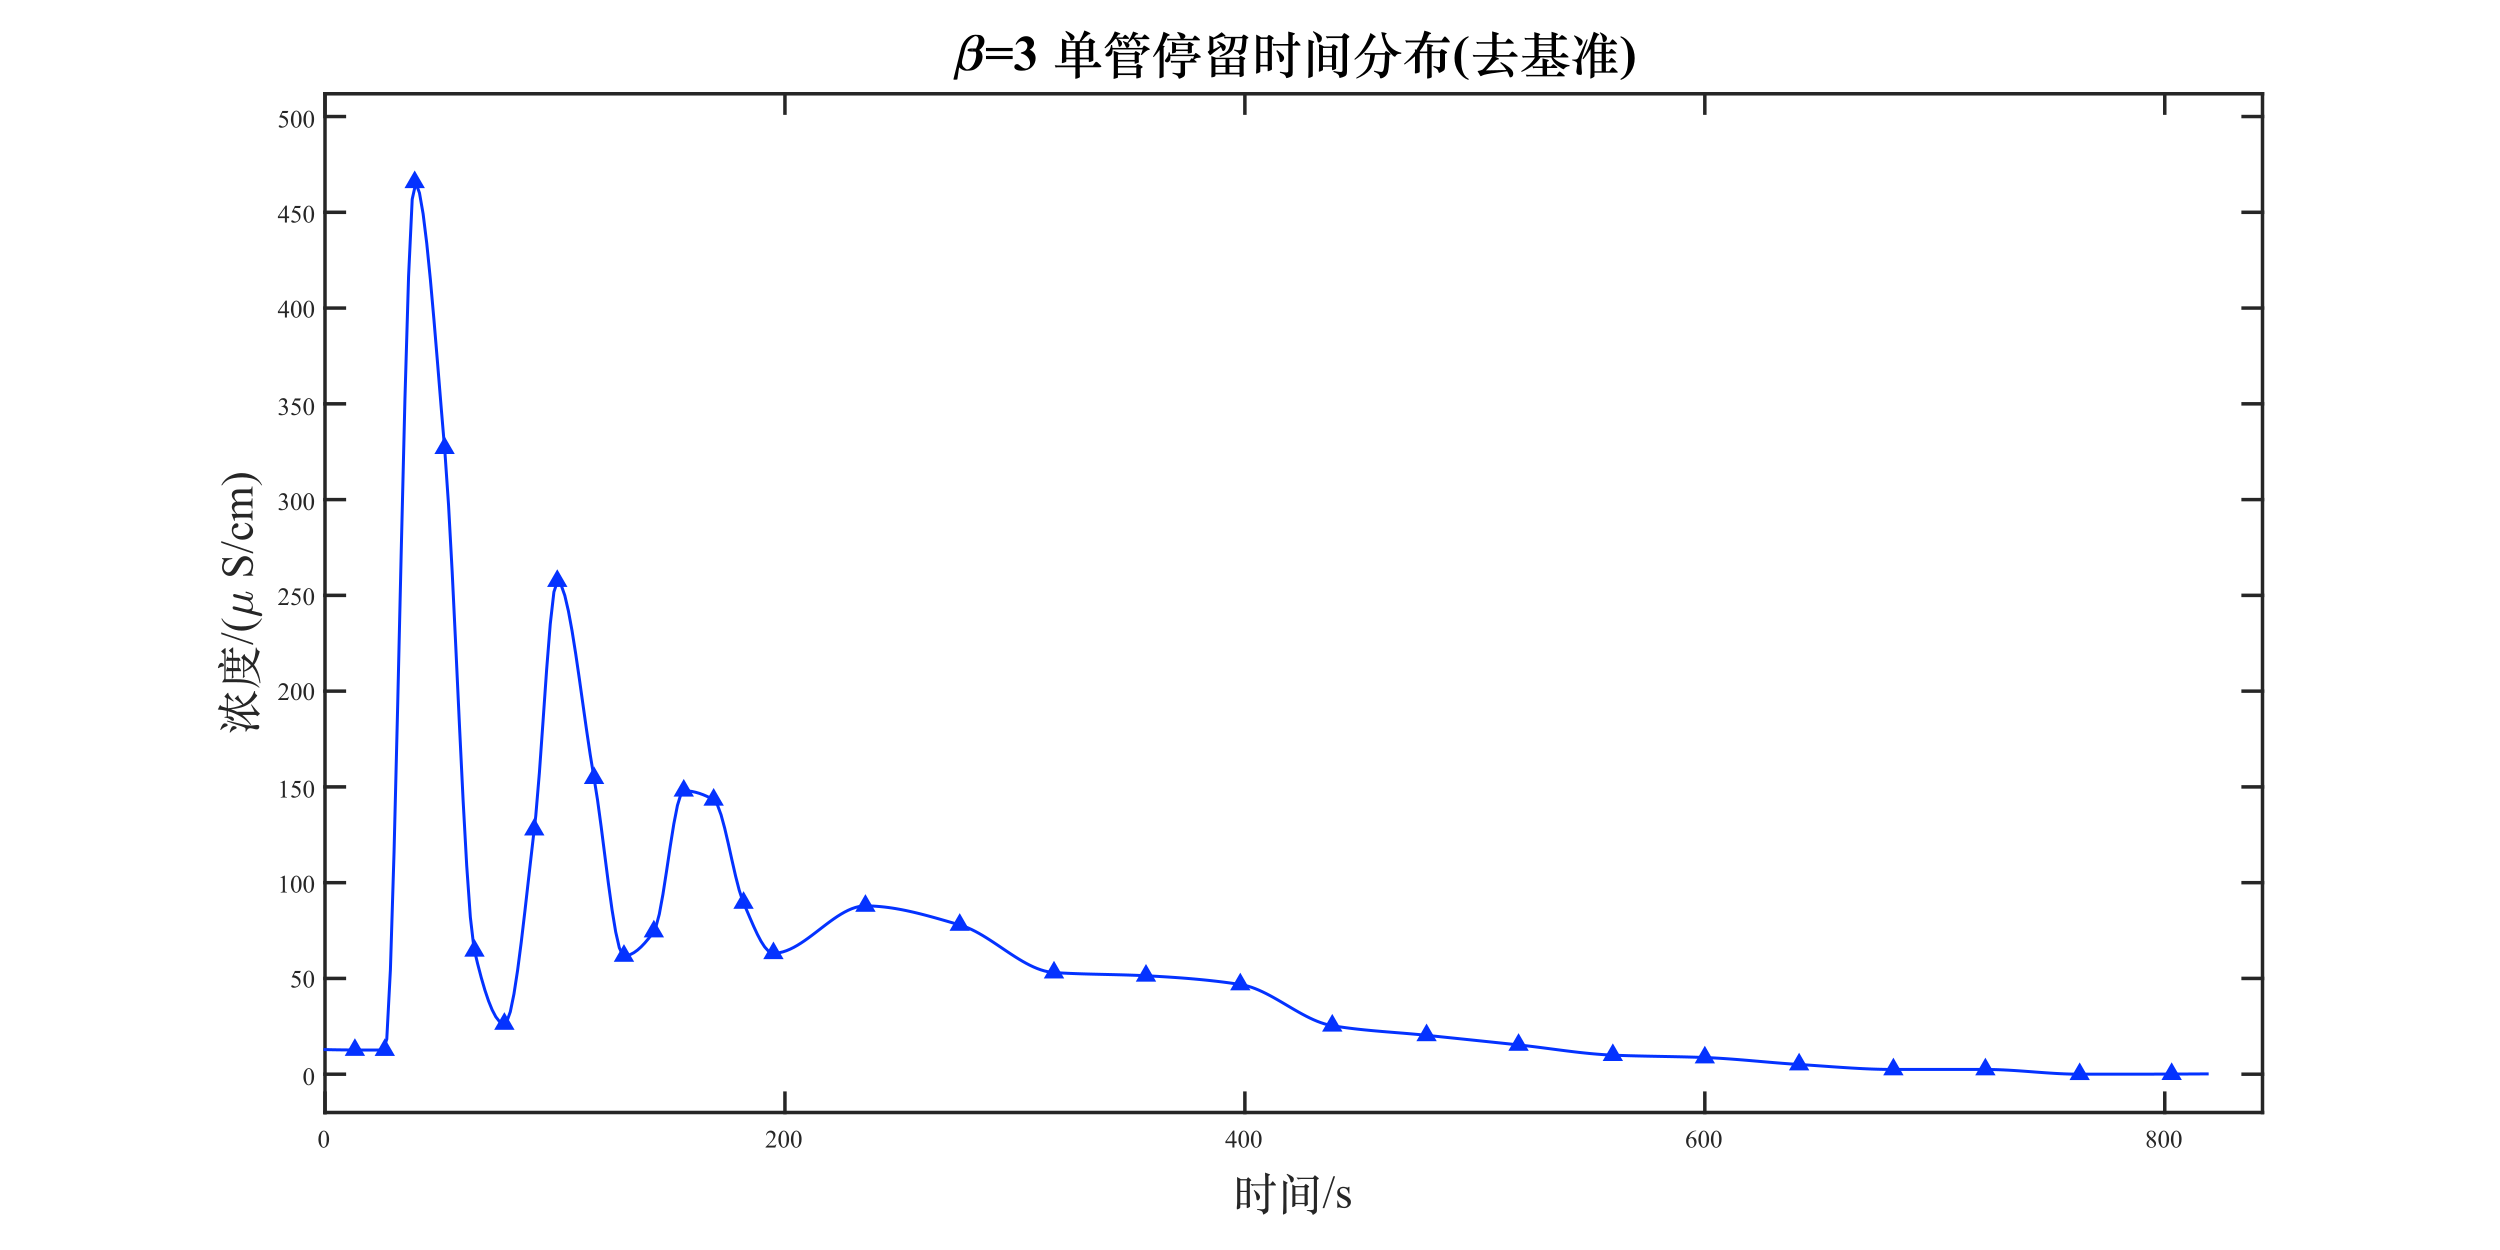 <?xml version="1.0"?>
<!DOCTYPE svg PUBLIC '-//W3C//DTD SVG 1.0//EN'
          'http://www.w3.org/TR/2001/REC-SVG-20010904/DTD/svg10.dtd'>
<svg xmlns:xlink="http://www.w3.org/1999/xlink" style="fill-opacity:1; color-rendering:auto; color-interpolation:auto; text-rendering:auto; stroke:black; stroke-linecap:square; stroke-miterlimit:10; shape-rendering:auto; stroke-opacity:1; fill:black; stroke-dasharray:none; font-weight:normal; stroke-width:1; font-family:'Dialog'; font-style:normal; stroke-linejoin:miter; font-size:12px; stroke-dashoffset:0; image-rendering:auto;" width="1000" height="500" xmlns="http://www.w3.org/2000/svg"
><rect width="100%" height="100%" fill="#808080" stroke="none"/><!--Generated by the Batik Graphics2D SVG Generator--><defs id="genericDefs"
  /><g
  ><defs id="defs1"
    ><clipPath clipPathUnits="userSpaceOnUse" id="clipPath1"
      ><path d="M0 0 L1000 0 L1000 500 L0 500 L0 0 Z"
      /></clipPath
    ></defs
    ><g style="fill:white; stroke:white;"
    ><rect x="0" y="0" width="1000" style="clip-path:url(#clipPath1); stroke:none;" height="500"
    /></g
    ><g style="fill:white; text-rendering:optimizeSpeed; color-rendering:optimizeSpeed; image-rendering:optimizeSpeed; shape-rendering:crispEdges; stroke:white; color-interpolation:sRGB;"
    ><rect x="0" width="1000" height="500" y="0" style="stroke:none;"
      /><path style="stroke:none;" d="M130 445 L905 445 L905 37.5 L130 37.5 Z"
    /></g
    ><g style="fill:rgb(38,38,38); text-rendering:geometricPrecision; image-rendering:optimizeQuality; color-rendering:optimizeQuality; stroke-linejoin:round; stroke:rgb(38,38,38); color-interpolation:linearRGB; stroke-width:1.4;"
    ><line y2="445" style="fill:none;" x1="130" x2="905" y1="445"
      /><line y2="37.5" style="fill:none;" x1="130" x2="905" y1="37.5"
      /><line y2="437.25" style="fill:none;" x1="130" x2="130" y1="445"
      /><line y2="437.25" style="fill:none;" x1="313.976" x2="313.976" y1="445"
      /><line y2="437.25" style="fill:none;" x1="497.952" x2="497.952" y1="445"
      /><line y2="437.25" style="fill:none;" x1="681.929" x2="681.929" y1="445"
      /><line y2="437.25" style="fill:none;" x1="865.905" x2="865.905" y1="445"
      /><line y2="45.25" style="fill:none;" x1="130" x2="130" y1="37.5"
      /><line y2="45.25" style="fill:none;" x1="313.976" x2="313.976" y1="37.5"
      /><line y2="45.25" style="fill:none;" x1="497.952" x2="497.952" y1="37.5"
      /><line y2="45.25" style="fill:none;" x1="681.929" x2="681.929" y1="37.5"
      /><line y2="45.25" style="fill:none;" x1="865.905" x2="865.905" y1="37.5"
    /></g
    ><g transform="translate(127,459)" style="font-size:10px; fill:rgb(38,38,38); text-rendering:geometricPrecision; image-rendering:optimizeQuality; color-rendering:optimizeQuality; font-family:'Times New Roman'; stroke:rgb(38,38,38); color-interpolation:linearRGB;"
    ><path style="stroke:none;" d="M0.361 -3.272 Q0.361 -4.404 0.703 -5.222 Q1.045 -6.04 1.611 -6.44 Q2.051 -6.758 2.519 -6.758 Q3.281 -6.758 3.887 -5.981 Q4.644 -5.019 4.644 -3.374 Q4.644 -2.222 4.311 -1.416 Q3.979 -0.61 3.464 -0.247 Q2.949 0.117 2.471 0.117 Q1.523 0.117 0.894 -1.001 Q0.361 -1.943 0.361 -3.272 ZM1.318 -3.149 Q1.318 -1.782 1.655 -0.918 Q1.934 -0.19 2.485 -0.19 Q2.749 -0.19 3.032 -0.427 Q3.315 -0.664 3.462 -1.221 Q3.687 -2.061 3.687 -3.589 Q3.687 -4.722 3.452 -5.479 Q3.276 -6.04 2.998 -6.274 Q2.798 -6.436 2.515 -6.436 Q2.183 -6.436 1.924 -6.138 Q1.572 -5.732 1.445 -4.863 Q1.318 -3.994 1.318 -3.149 Z"
    /></g
    ><g transform="translate(306,459)" style="font-size:10px; fill:rgb(38,38,38); text-rendering:geometricPrecision; image-rendering:optimizeQuality; color-rendering:optimizeQuality; font-family:'Times New Roman'; stroke:rgb(38,38,38); color-interpolation:linearRGB;"
    ><path style="stroke:none;" d="M4.585 -1.274 L4.121 0 L0.215 0 L0.215 -0.181 Q1.938 -1.753 2.642 -2.749 Q3.345 -3.745 3.345 -4.57 Q3.345 -5.2 2.959 -5.606 Q2.573 -6.011 2.036 -6.011 Q1.548 -6.011 1.16 -5.725 Q0.771 -5.439 0.586 -4.888 L0.405 -4.888 Q0.527 -5.791 1.033 -6.274 Q1.538 -6.758 2.295 -6.758 Q3.101 -6.758 3.64 -6.24 Q4.18 -5.723 4.18 -5.019 Q4.18 -4.517 3.945 -4.014 Q3.584 -3.223 2.773 -2.339 Q1.558 -1.011 1.255 -0.737 L2.983 -0.737 Q3.511 -0.737 3.723 -0.776 Q3.936 -0.815 4.106 -0.935 Q4.277 -1.055 4.404 -1.274 ZM5.361 -3.272 Q5.361 -4.404 5.703 -5.222 Q6.045 -6.04 6.611 -6.44 Q7.051 -6.758 7.519 -6.758 Q8.281 -6.758 8.887 -5.981 Q9.644 -5.019 9.644 -3.374 Q9.644 -2.222 9.312 -1.416 Q8.979 -0.61 8.464 -0.247 Q7.949 0.117 7.471 0.117 Q6.523 0.117 5.894 -1.001 Q5.361 -1.943 5.361 -3.272 ZM6.318 -3.149 Q6.318 -1.782 6.655 -0.918 Q6.934 -0.19 7.485 -0.19 Q7.749 -0.19 8.032 -0.427 Q8.315 -0.664 8.462 -1.221 Q8.687 -2.061 8.687 -3.589 Q8.687 -4.722 8.452 -5.479 Q8.276 -6.04 7.998 -6.274 Q7.798 -6.436 7.515 -6.436 Q7.183 -6.436 6.924 -6.138 Q6.572 -5.732 6.445 -4.863 Q6.318 -3.994 6.318 -3.149 ZM10.361 -3.272 Q10.361 -4.404 10.703 -5.222 Q11.045 -6.04 11.611 -6.44 Q12.051 -6.758 12.52 -6.758 Q13.281 -6.758 13.887 -5.981 Q14.644 -5.019 14.644 -3.374 Q14.644 -2.222 14.312 -1.416 Q13.979 -0.61 13.464 -0.247 Q12.949 0.117 12.471 0.117 Q11.523 0.117 10.894 -1.001 Q10.361 -1.943 10.361 -3.272 ZM11.318 -3.149 Q11.318 -1.782 11.655 -0.918 Q11.934 -0.19 12.485 -0.19 Q12.749 -0.19 13.032 -0.427 Q13.315 -0.664 13.462 -1.221 Q13.687 -2.061 13.687 -3.589 Q13.687 -4.722 13.452 -5.479 Q13.276 -6.04 12.998 -6.274 Q12.798 -6.436 12.515 -6.436 Q12.183 -6.436 11.924 -6.138 Q11.572 -5.732 11.445 -4.863 Q11.318 -3.994 11.318 -3.149 Z"
    /></g
    ><g transform="translate(490,459)" style="font-size:10px; fill:rgb(38,38,38); text-rendering:geometricPrecision; image-rendering:optimizeQuality; color-rendering:optimizeQuality; font-family:'Times New Roman'; stroke:rgb(38,38,38); color-interpolation:linearRGB;"
    ><path style="stroke:none;" d="M4.653 -2.441 L4.653 -1.748 L3.765 -1.748 L3.765 0 L2.959 0 L2.959 -1.748 L0.156 -1.748 L0.156 -2.373 L3.228 -6.758 L3.765 -6.758 L3.765 -2.441 ZM2.959 -2.441 L2.959 -5.728 L0.635 -2.441 ZM5.361 -3.272 Q5.361 -4.404 5.703 -5.222 Q6.045 -6.04 6.611 -6.44 Q7.051 -6.758 7.519 -6.758 Q8.281 -6.758 8.887 -5.981 Q9.644 -5.019 9.644 -3.374 Q9.644 -2.222 9.312 -1.416 Q8.979 -0.61 8.464 -0.247 Q7.949 0.117 7.471 0.117 Q6.523 0.117 5.894 -1.001 Q5.361 -1.943 5.361 -3.272 ZM6.318 -3.149 Q6.318 -1.782 6.655 -0.918 Q6.934 -0.19 7.485 -0.19 Q7.749 -0.19 8.032 -0.427 Q8.315 -0.664 8.462 -1.221 Q8.687 -2.061 8.687 -3.589 Q8.687 -4.722 8.452 -5.479 Q8.276 -6.04 7.998 -6.274 Q7.798 -6.436 7.515 -6.436 Q7.183 -6.436 6.924 -6.138 Q6.572 -5.732 6.445 -4.863 Q6.318 -3.994 6.318 -3.149 ZM10.361 -3.272 Q10.361 -4.404 10.703 -5.222 Q11.045 -6.04 11.611 -6.44 Q12.051 -6.758 12.52 -6.758 Q13.281 -6.758 13.887 -5.981 Q14.644 -5.019 14.644 -3.374 Q14.644 -2.222 14.312 -1.416 Q13.979 -0.61 13.464 -0.247 Q12.949 0.117 12.471 0.117 Q11.523 0.117 10.894 -1.001 Q10.361 -1.943 10.361 -3.272 ZM11.318 -3.149 Q11.318 -1.782 11.655 -0.918 Q11.934 -0.19 12.485 -0.19 Q12.749 -0.19 13.032 -0.427 Q13.315 -0.664 13.462 -1.221 Q13.687 -2.061 13.687 -3.589 Q13.687 -4.722 13.452 -5.479 Q13.276 -6.04 12.998 -6.274 Q12.798 -6.436 12.515 -6.436 Q12.183 -6.436 11.924 -6.138 Q11.572 -5.732 11.445 -4.863 Q11.318 -3.994 11.318 -3.149 Z"
    /></g
    ><g transform="translate(674,459)" style="font-size:10px; fill:rgb(38,38,38); text-rendering:geometricPrecision; image-rendering:optimizeQuality; color-rendering:optimizeQuality; font-family:'Times New Roman'; stroke:rgb(38,38,38); color-interpolation:linearRGB;"
    ><path style="stroke:none;" d="M4.482 -6.758 L4.482 -6.577 Q3.838 -6.514 3.43 -6.321 Q3.022 -6.128 2.624 -5.732 Q2.227 -5.337 1.965 -4.851 Q1.704 -4.365 1.528 -3.696 Q2.231 -4.18 2.939 -4.18 Q3.618 -4.18 4.116 -3.633 Q4.614 -3.086 4.614 -2.227 Q4.614 -1.397 4.111 -0.713 Q3.506 0.117 2.51 0.117 Q1.831 0.117 1.357 -0.332 Q0.43 -1.206 0.43 -2.598 Q0.43 -3.486 0.786 -4.287 Q1.143 -5.088 1.804 -5.708 Q2.466 -6.328 3.071 -6.543 Q3.677 -6.758 4.199 -6.758 ZM1.445 -3.34 Q1.357 -2.681 1.357 -2.275 Q1.357 -1.807 1.531 -1.257 Q1.704 -0.708 2.046 -0.386 Q2.295 -0.156 2.651 -0.156 Q3.076 -0.156 3.411 -0.557 Q3.745 -0.957 3.745 -1.699 Q3.745 -2.534 3.413 -3.144 Q3.081 -3.755 2.471 -3.755 Q2.285 -3.755 2.073 -3.677 Q1.86 -3.599 1.445 -3.34 ZM5.361 -3.272 Q5.361 -4.404 5.703 -5.222 Q6.045 -6.04 6.611 -6.44 Q7.051 -6.758 7.519 -6.758 Q8.281 -6.758 8.887 -5.981 Q9.644 -5.019 9.644 -3.374 Q9.644 -2.222 9.312 -1.416 Q8.979 -0.61 8.464 -0.247 Q7.949 0.117 7.471 0.117 Q6.523 0.117 5.894 -1.001 Q5.361 -1.943 5.361 -3.272 ZM6.318 -3.149 Q6.318 -1.782 6.655 -0.918 Q6.934 -0.19 7.485 -0.19 Q7.749 -0.19 8.032 -0.427 Q8.315 -0.664 8.462 -1.221 Q8.687 -2.061 8.687 -3.589 Q8.687 -4.722 8.452 -5.479 Q8.276 -6.04 7.998 -6.274 Q7.798 -6.436 7.515 -6.436 Q7.183 -6.436 6.924 -6.138 Q6.572 -5.732 6.445 -4.863 Q6.318 -3.994 6.318 -3.149 ZM10.361 -3.272 Q10.361 -4.404 10.703 -5.222 Q11.045 -6.04 11.611 -6.44 Q12.051 -6.758 12.52 -6.758 Q13.281 -6.758 13.887 -5.981 Q14.644 -5.019 14.644 -3.374 Q14.644 -2.222 14.312 -1.416 Q13.979 -0.61 13.464 -0.247 Q12.949 0.117 12.471 0.117 Q11.523 0.117 10.894 -1.001 Q10.361 -1.943 10.361 -3.272 ZM11.318 -3.149 Q11.318 -1.782 11.655 -0.918 Q11.934 -0.19 12.485 -0.19 Q12.749 -0.19 13.032 -0.427 Q13.315 -0.664 13.462 -1.221 Q13.687 -2.061 13.687 -3.589 Q13.687 -4.722 13.452 -5.479 Q13.276 -6.04 12.998 -6.274 Q12.798 -6.436 12.515 -6.436 Q12.183 -6.436 11.924 -6.138 Q11.572 -5.732 11.445 -4.863 Q11.318 -3.994 11.318 -3.149 Z"
    /></g
    ><g transform="translate(858,459)" style="font-size:10px; fill:rgb(38,38,38); text-rendering:geometricPrecision; image-rendering:optimizeQuality; color-rendering:optimizeQuality; font-family:'Times New Roman'; stroke:rgb(38,38,38); color-interpolation:linearRGB;"
    ><path style="stroke:none;" d="M1.919 -3.335 Q1.133 -3.979 0.906 -4.37 Q0.679 -4.761 0.679 -5.181 Q0.679 -5.825 1.177 -6.292 Q1.675 -6.758 2.5 -6.758 Q3.301 -6.758 3.789 -6.323 Q4.277 -5.889 4.277 -5.332 Q4.277 -4.961 4.014 -4.575 Q3.75 -4.189 2.915 -3.667 Q3.774 -3.003 4.053 -2.622 Q4.424 -2.124 4.424 -1.572 Q4.424 -0.874 3.892 -0.378 Q3.359 0.117 2.495 0.117 Q1.553 0.117 1.025 -0.474 Q0.606 -0.947 0.606 -1.509 Q0.606 -1.948 0.901 -2.38 Q1.196 -2.812 1.919 -3.335 ZM2.686 -3.857 Q3.272 -4.385 3.428 -4.69 Q3.584 -4.995 3.584 -5.381 Q3.584 -5.894 3.296 -6.184 Q3.008 -6.475 2.51 -6.475 Q2.012 -6.475 1.699 -6.186 Q1.387 -5.898 1.387 -5.513 Q1.387 -5.259 1.516 -5.005 Q1.645 -4.751 1.885 -4.521 ZM2.148 -3.149 Q1.743 -2.808 1.548 -2.405 Q1.353 -2.002 1.353 -1.533 Q1.353 -0.903 1.697 -0.525 Q2.041 -0.146 2.573 -0.146 Q3.101 -0.146 3.418 -0.444 Q3.735 -0.742 3.735 -1.167 Q3.735 -1.519 3.55 -1.797 Q3.203 -2.314 2.148 -3.149 ZM5.361 -3.272 Q5.361 -4.404 5.703 -5.222 Q6.045 -6.04 6.611 -6.44 Q7.051 -6.758 7.519 -6.758 Q8.281 -6.758 8.887 -5.981 Q9.644 -5.019 9.644 -3.374 Q9.644 -2.222 9.312 -1.416 Q8.979 -0.61 8.464 -0.247 Q7.949 0.117 7.471 0.117 Q6.523 0.117 5.894 -1.001 Q5.361 -1.943 5.361 -3.272 ZM6.318 -3.149 Q6.318 -1.782 6.655 -0.918 Q6.934 -0.19 7.485 -0.19 Q7.749 -0.19 8.032 -0.427 Q8.315 -0.664 8.462 -1.221 Q8.687 -2.061 8.687 -3.589 Q8.687 -4.722 8.452 -5.479 Q8.276 -6.04 7.998 -6.274 Q7.798 -6.436 7.515 -6.436 Q7.183 -6.436 6.924 -6.138 Q6.572 -5.732 6.445 -4.863 Q6.318 -3.994 6.318 -3.149 ZM10.361 -3.272 Q10.361 -4.404 10.703 -5.222 Q11.045 -6.04 11.611 -6.44 Q12.051 -6.758 12.52 -6.758 Q13.281 -6.758 13.887 -5.981 Q14.644 -5.019 14.644 -3.374 Q14.644 -2.222 14.312 -1.416 Q13.979 -0.61 13.464 -0.247 Q12.949 0.117 12.471 0.117 Q11.523 0.117 10.894 -1.001 Q10.361 -1.943 10.361 -3.272 ZM11.318 -3.149 Q11.318 -1.782 11.655 -0.918 Q11.934 -0.19 12.485 -0.19 Q12.749 -0.19 13.032 -0.427 Q13.315 -0.664 13.462 -1.221 Q13.687 -2.061 13.687 -3.589 Q13.687 -4.722 13.452 -5.479 Q13.276 -6.04 12.998 -6.274 Q12.798 -6.436 12.515 -6.436 Q12.183 -6.436 11.924 -6.138 Q11.572 -5.732 11.445 -4.863 Q11.318 -3.994 11.318 -3.149 Z"
    /></g
    ><g transform="translate(493,483)" style="font-size:18px; fill:rgb(38,38,38); text-rendering:geometricPrecision; image-rendering:optimizeQuality; color-rendering:optimizeQuality; font-family:'Songti SC'; stroke:rgb(38,38,38); color-interpolation:linearRGB;"
    ><path style="stroke:none;" d="M14.382 -8.82 L14.382 0.162 Q14.382 1.152 14.22 1.512 Q14.058 1.872 13.284 2.349 Q12.51 2.826 12.357 2.826 Q12.204 2.826 12.186 2.52 Q12.132 1.728 11.556 1.422 Q10.98 1.116 9.792 0.864 L9.828 0.576 Q10.998 0.72 11.718 0.72 Q13.086 0.72 13.086 0.036 L13.086 -8.82 L9.072 -8.82 Q8.316 -8.82 7.848 -8.622 L7.2 -9.378 Q7.884 -9.288 8.694 -9.288 L13.086 -9.288 L13.086 -11.07 Q13.086 -12.474 13.014 -13.968 L14.886 -13.284 Q15.03 -13.23 15.03 -13.131 Q15.03 -13.032 14.832 -12.924 L14.382 -12.636 L14.382 -9.288 L15.03 -9.288 L16.11 -10.566 L17.298 -9.198 Q17.406 -9.054 17.406 -8.937 Q17.406 -8.82 17.172 -8.82 ZM3.366 -11.34 L5.67 -11.34 L6.228 -12.15 L7.38 -11.106 Q7.524 -10.98 7.524 -10.89 Q7.524 -10.8 7.38 -10.71 L6.93 -10.44 L6.93 -2.574 Q6.93 -1.908 6.966 -1.35 L7.02 -0.558 Q7.02 -0.216 6.498 0.018 Q5.976 0.252 5.832 0.252 Q5.688 0.252 5.688 0.018 L5.688 -1.188 L3.114 -1.188 L3.114 -0.126 Q3.114 0.288 2.601 0.522 Q2.088 0.756 1.935 0.756 Q1.782 0.756 1.728 0.63 Q1.674 0.504 1.71 0.144 Q1.872 -1.332 1.872 -2.682 L1.872 -10.026 Q1.872 -11.214 1.818 -12.222 ZM5.688 -6.678 L5.688 -10.836 L3.114 -10.836 L3.114 -6.678 ZM5.688 -1.692 L5.688 -6.192 L3.114 -6.192 L3.114 -1.692 ZM8.658 -7.02 Q10.998 -5.436 10.998 -4.176 Q10.998 -3.726 10.719 -3.276 Q10.44 -2.826 10.107 -2.826 Q9.774 -2.826 9.675 -3.06 Q9.576 -3.294 9.531 -3.96 Q9.486 -4.626 9.216 -5.427 Q8.946 -6.228 8.496 -6.822 ZM21.798 -13.482 Q22.968 -12.996 23.751 -12.483 Q24.534 -11.97 24.534 -11.385 Q24.534 -10.8 24.264 -10.404 Q23.994 -10.008 23.634 -10.008 Q23.472 -10.008 23.337 -10.134 Q23.202 -10.26 23.184 -10.422 Q23.13 -11.016 22.734 -11.772 Q22.338 -12.528 21.636 -13.248 ZM34.326 -11.844 Q34.542 -11.7 34.542 -11.592 Q34.542 -11.484 34.29 -11.34 L33.786 -11.052 L33.786 0.792 Q33.786 1.494 33.642 1.818 Q33.498 2.142 32.913 2.538 Q32.328 2.934 32.166 2.934 Q32.004 2.934 31.968 2.646 Q31.806 1.638 29.718 1.26 L29.754 0.99 Q30.582 1.026 31.167 1.026 Q31.752 1.026 32.058 0.954 Q32.364 0.882 32.454 0.738 Q32.544 0.594 32.544 0.288 L32.544 -11.394 L27.468 -11.394 Q26.712 -11.394 26.244 -11.214 L25.578 -12.006 Q26.262 -11.898 27.09 -11.898 L32.184 -11.898 L32.94 -12.942 ZM21.888 -9.63 L21.582 -9.432 L21.582 -1.512 Q21.582 0.216 21.609 1.017 Q21.636 1.818 21.636 1.872 Q21.636 2.214 21.051 2.529 Q20.466 2.844 20.322 2.844 Q20.178 2.844 20.178 2.502 L20.286 0.576 Q20.34 -0.666 20.34 -1.908 L20.34 -7.866 Q20.34 -9.306 20.268 -10.836 L21.888 -10.044 Q22.086 -9.954 22.086 -9.855 Q22.086 -9.756 21.888 -9.63 ZM25.092 -8.568 L28.602 -8.568 L29.286 -9.468 L30.528 -8.568 Q30.69 -8.424 30.69 -8.334 Q30.69 -8.244 30.528 -8.136 L30.06 -7.83 L30.06 -3.294 Q30.06 -2.736 30.096 -2.214 L30.15 -1.332 Q30.15 -1.044 29.646 -0.738 Q29.142 -0.432 28.98 -0.432 Q28.818 -0.432 28.818 -0.684 L28.818 -1.35 L25.164 -1.35 L25.164 -1.008 Q25.164 -0.792 25.056 -0.657 Q24.948 -0.522 24.579 -0.333 Q24.21 -0.144 24.048 -0.144 Q23.886 -0.144 23.886 -0.378 Q23.886 -0.612 23.922 -1.224 Q23.958 -1.836 23.958 -3.15 L23.958 -7.56 Q23.958 -8.298 23.886 -9.216 ZM28.818 -5.274 L28.818 -8.064 L25.164 -8.064 L25.164 -5.274 ZM28.818 -1.854 L28.818 -4.77 L25.164 -4.77 L25.164 -1.854 Z"
    /></g
    ><g transform="translate(529,483)" style="font-size:18px; fill:rgb(38,38,38); text-rendering:geometricPrecision; image-rendering:optimizeQuality; color-rendering:optimizeQuality; font-family:'Times New Roman'; stroke:rgb(38,38,38); color-interpolation:linearRGB;"
    ><path style="stroke:none;" d="M5.045 -12.498 L0.73 0.246 L0.026 0.246 L4.342 -12.498 ZM10.767 -8.288 L10.767 -5.546 L10.477 -5.546 Q10.143 -6.838 9.62 -7.304 Q9.097 -7.769 8.288 -7.769 Q7.673 -7.769 7.295 -7.444 Q6.917 -7.119 6.917 -6.724 Q6.917 -6.231 7.198 -5.88 Q7.471 -5.519 8.306 -5.115 L9.589 -4.491 Q11.373 -3.621 11.373 -2.197 Q11.373 -1.099 10.543 -0.426 Q9.712 0.246 8.684 0.246 Q7.945 0.246 6.996 -0.018 Q6.706 -0.105 6.521 -0.105 Q6.319 -0.105 6.205 0.123 L5.915 0.123 L5.915 -2.751 L6.205 -2.751 Q6.451 -1.52 7.146 -0.896 Q7.84 -0.273 8.701 -0.273 Q9.308 -0.273 9.69 -0.628 Q10.072 -0.984 10.072 -1.485 Q10.072 -2.092 9.646 -2.505 Q9.22 -2.918 7.945 -3.551 Q6.671 -4.184 6.275 -4.693 Q5.88 -5.194 5.88 -5.959 Q5.88 -6.952 6.561 -7.62 Q7.242 -8.288 8.323 -8.288 Q8.798 -8.288 9.475 -8.086 Q9.923 -7.954 10.072 -7.954 Q10.213 -7.954 10.292 -8.016 Q10.371 -8.077 10.477 -8.288 Z"
    /></g
    ><g style="fill:rgb(38,38,38); text-rendering:geometricPrecision; image-rendering:optimizeQuality; color-rendering:optimizeQuality; stroke-linejoin:round; stroke:rgb(38,38,38); color-interpolation:linearRGB; stroke-width:1.4;"
    ><line y2="37.5" style="fill:none;" x1="130" x2="130" y1="445"
      /><line y2="37.5" style="fill:none;" x1="905" x2="905" y1="445"
      /><line y2="429.678" style="fill:none;" x1="130" x2="137.75" y1="429.678"
      /><line y2="391.372" style="fill:none;" x1="130" x2="137.75" y1="391.372"
      /><line y2="353.065" style="fill:none;" x1="130" x2="137.75" y1="353.065"
      /><line y2="314.759" style="fill:none;" x1="130" x2="137.75" y1="314.759"
      /><line y2="276.453" style="fill:none;" x1="130" x2="137.75" y1="276.453"
      /><line y2="238.147" style="fill:none;" x1="130" x2="137.75" y1="238.147"
      /><line y2="199.841" style="fill:none;" x1="130" x2="137.75" y1="199.841"
      /><line y2="161.535" style="fill:none;" x1="130" x2="137.75" y1="161.535"
      /><line y2="123.229" style="fill:none;" x1="130" x2="137.75" y1="123.229"
      /><line y2="84.923" style="fill:none;" x1="130" x2="137.75" y1="84.923"
      /><line y2="46.617" style="fill:none;" x1="130" x2="137.75" y1="46.617"
      /><line y2="429.678" style="fill:none;" x1="905" x2="897.25" y1="429.678"
      /><line y2="391.372" style="fill:none;" x1="905" x2="897.25" y1="391.372"
      /><line y2="353.065" style="fill:none;" x1="905" x2="897.25" y1="353.065"
      /><line y2="314.759" style="fill:none;" x1="905" x2="897.25" y1="314.759"
      /><line y2="276.453" style="fill:none;" x1="905" x2="897.25" y1="276.453"
      /><line y2="238.147" style="fill:none;" x1="905" x2="897.25" y1="238.147"
      /><line y2="199.841" style="fill:none;" x1="905" x2="897.25" y1="199.841"
      /><line y2="161.535" style="fill:none;" x1="905" x2="897.25" y1="161.535"
      /><line y2="123.229" style="fill:none;" x1="905" x2="897.25" y1="123.229"
      /><line y2="84.923" style="fill:none;" x1="905" x2="897.25" y1="84.923"
      /><line y2="46.617" style="fill:none;" x1="905" x2="897.25" y1="46.617"
    /></g
    ><g transform="translate(121,434)" style="font-size:10px; fill:rgb(38,38,38); text-rendering:geometricPrecision; image-rendering:optimizeQuality; color-rendering:optimizeQuality; font-family:'Times New Roman'; stroke:rgb(38,38,38); color-interpolation:linearRGB;"
    ><path style="stroke:none;" d="M0.361 -3.272 Q0.361 -4.404 0.703 -5.222 Q1.045 -6.04 1.611 -6.44 Q2.051 -6.758 2.519 -6.758 Q3.281 -6.758 3.887 -5.981 Q4.644 -5.019 4.644 -3.374 Q4.644 -2.222 4.311 -1.416 Q3.979 -0.61 3.464 -0.247 Q2.949 0.117 2.471 0.117 Q1.523 0.117 0.894 -1.001 Q0.361 -1.943 0.361 -3.272 ZM1.318 -3.149 Q1.318 -1.782 1.655 -0.918 Q1.934 -0.19 2.485 -0.19 Q2.749 -0.19 3.032 -0.427 Q3.315 -0.664 3.462 -1.221 Q3.687 -2.061 3.687 -3.589 Q3.687 -4.722 3.452 -5.479 Q3.276 -6.04 2.998 -6.274 Q2.798 -6.436 2.515 -6.436 Q2.183 -6.436 1.924 -6.138 Q1.572 -5.732 1.445 -4.863 Q1.318 -3.994 1.318 -3.149 Z"
    /></g
    ><g transform="translate(116,395)" style="font-size:10px; fill:rgb(38,38,38); text-rendering:geometricPrecision; image-rendering:optimizeQuality; color-rendering:optimizeQuality; font-family:'Times New Roman'; stroke:rgb(38,38,38); color-interpolation:linearRGB;"
    ><path style="stroke:none;" d="M4.341 -6.621 L3.96 -5.791 L1.968 -5.791 L1.533 -4.902 Q2.827 -4.712 3.584 -3.94 Q4.233 -3.276 4.233 -2.378 Q4.233 -1.855 4.021 -1.411 Q3.809 -0.967 3.486 -0.654 Q3.164 -0.342 2.769 -0.151 Q2.207 0.117 1.616 0.117 Q1.02 0.117 0.75 -0.085 Q0.478 -0.288 0.478 -0.532 Q0.478 -0.669 0.591 -0.774 Q0.703 -0.879 0.874 -0.879 Q1.001 -0.879 1.096 -0.84 Q1.191 -0.801 1.421 -0.64 Q1.787 -0.386 2.163 -0.386 Q2.734 -0.386 3.167 -0.818 Q3.599 -1.25 3.599 -1.87 Q3.599 -2.471 3.213 -2.991 Q2.827 -3.511 2.148 -3.794 Q1.616 -4.014 0.698 -4.048 L1.968 -6.621 ZM5.361 -3.272 Q5.361 -4.404 5.703 -5.222 Q6.045 -6.04 6.611 -6.44 Q7.051 -6.758 7.519 -6.758 Q8.281 -6.758 8.887 -5.981 Q9.644 -5.019 9.644 -3.374 Q9.644 -2.222 9.312 -1.416 Q8.979 -0.61 8.464 -0.247 Q7.949 0.117 7.471 0.117 Q6.523 0.117 5.894 -1.001 Q5.361 -1.943 5.361 -3.272 ZM6.318 -3.149 Q6.318 -1.782 6.655 -0.918 Q6.934 -0.19 7.485 -0.19 Q7.749 -0.19 8.032 -0.427 Q8.315 -0.664 8.462 -1.221 Q8.687 -2.061 8.687 -3.589 Q8.687 -4.722 8.452 -5.479 Q8.276 -6.04 7.998 -6.274 Q7.798 -6.436 7.515 -6.436 Q7.183 -6.436 6.924 -6.138 Q6.572 -5.732 6.445 -4.863 Q6.318 -3.994 6.318 -3.149 Z"
    /></g
    ><g transform="translate(111,357)" style="font-size:10px; fill:rgb(38,38,38); text-rendering:geometricPrecision; image-rendering:optimizeQuality; color-rendering:optimizeQuality; font-family:'Times New Roman'; stroke:rgb(38,38,38); color-interpolation:linearRGB;"
    ><path style="stroke:none;" d="M1.172 -5.972 L2.783 -6.758 L2.944 -6.758 L2.944 -1.167 Q2.944 -0.61 2.991 -0.474 Q3.037 -0.337 3.184 -0.264 Q3.33 -0.19 3.779 -0.181 L3.779 0 L1.289 0 L1.289 -0.181 Q1.758 -0.19 1.895 -0.261 Q2.031 -0.332 2.085 -0.452 Q2.139 -0.571 2.139 -1.167 L2.139 -4.741 Q2.139 -5.464 2.09 -5.669 Q2.056 -5.825 1.965 -5.898 Q1.875 -5.972 1.748 -5.972 Q1.567 -5.972 1.245 -5.82 ZM5.361 -3.272 Q5.361 -4.404 5.703 -5.222 Q6.045 -6.04 6.611 -6.44 Q7.051 -6.758 7.519 -6.758 Q8.281 -6.758 8.887 -5.981 Q9.644 -5.019 9.644 -3.374 Q9.644 -2.222 9.312 -1.416 Q8.979 -0.61 8.464 -0.247 Q7.949 0.117 7.471 0.117 Q6.523 0.117 5.894 -1.001 Q5.361 -1.943 5.361 -3.272 ZM6.318 -3.149 Q6.318 -1.782 6.655 -0.918 Q6.934 -0.19 7.485 -0.19 Q7.749 -0.19 8.032 -0.427 Q8.315 -0.664 8.462 -1.221 Q8.687 -2.061 8.687 -3.589 Q8.687 -4.722 8.452 -5.479 Q8.276 -6.04 7.998 -6.274 Q7.798 -6.436 7.515 -6.436 Q7.183 -6.436 6.924 -6.138 Q6.572 -5.732 6.445 -4.863 Q6.318 -3.994 6.318 -3.149 ZM10.361 -3.272 Q10.361 -4.404 10.703 -5.222 Q11.045 -6.04 11.611 -6.44 Q12.051 -6.758 12.52 -6.758 Q13.281 -6.758 13.887 -5.981 Q14.644 -5.019 14.644 -3.374 Q14.644 -2.222 14.312 -1.416 Q13.979 -0.61 13.464 -0.247 Q12.949 0.117 12.471 0.117 Q11.523 0.117 10.894 -1.001 Q10.361 -1.943 10.361 -3.272 ZM11.318 -3.149 Q11.318 -1.782 11.655 -0.918 Q11.934 -0.19 12.485 -0.19 Q12.749 -0.19 13.032 -0.427 Q13.315 -0.664 13.462 -1.221 Q13.687 -2.061 13.687 -3.589 Q13.687 -4.722 13.452 -5.479 Q13.276 -6.04 12.998 -6.274 Q12.798 -6.436 12.515 -6.436 Q12.183 -6.436 11.924 -6.138 Q11.572 -5.732 11.445 -4.863 Q11.318 -3.994 11.318 -3.149 Z"
    /></g
    ><g transform="translate(111,319)" style="font-size:10px; fill:rgb(38,38,38); text-rendering:geometricPrecision; image-rendering:optimizeQuality; color-rendering:optimizeQuality; font-family:'Times New Roman'; stroke:rgb(38,38,38); color-interpolation:linearRGB;"
    ><path style="stroke:none;" d="M1.172 -5.972 L2.783 -6.758 L2.944 -6.758 L2.944 -1.167 Q2.944 -0.61 2.991 -0.474 Q3.037 -0.337 3.184 -0.264 Q3.33 -0.19 3.779 -0.181 L3.779 0 L1.289 0 L1.289 -0.181 Q1.758 -0.19 1.895 -0.261 Q2.031 -0.332 2.085 -0.452 Q2.139 -0.571 2.139 -1.167 L2.139 -4.741 Q2.139 -5.464 2.09 -5.669 Q2.056 -5.825 1.965 -5.898 Q1.875 -5.972 1.748 -5.972 Q1.567 -5.972 1.245 -5.82 ZM9.341 -6.621 L8.96 -5.791 L6.968 -5.791 L6.533 -4.902 Q7.827 -4.712 8.584 -3.94 Q9.233 -3.276 9.233 -2.378 Q9.233 -1.855 9.021 -1.411 Q8.809 -0.967 8.486 -0.654 Q8.164 -0.342 7.769 -0.151 Q7.207 0.117 6.616 0.117 Q6.021 0.117 5.75 -0.085 Q5.479 -0.288 5.479 -0.532 Q5.479 -0.669 5.591 -0.774 Q5.703 -0.879 5.874 -0.879 Q6.001 -0.879 6.096 -0.84 Q6.191 -0.801 6.421 -0.64 Q6.787 -0.386 7.163 -0.386 Q7.734 -0.386 8.166 -0.818 Q8.599 -1.25 8.599 -1.87 Q8.599 -2.471 8.213 -2.991 Q7.827 -3.511 7.148 -3.794 Q6.616 -4.014 5.698 -4.048 L6.968 -6.621 ZM10.361 -3.272 Q10.361 -4.404 10.703 -5.222 Q11.045 -6.04 11.611 -6.44 Q12.051 -6.758 12.52 -6.758 Q13.281 -6.758 13.887 -5.981 Q14.644 -5.019 14.644 -3.374 Q14.644 -2.222 14.312 -1.416 Q13.979 -0.61 13.464 -0.247 Q12.949 0.117 12.471 0.117 Q11.523 0.117 10.894 -1.001 Q10.361 -1.943 10.361 -3.272 ZM11.318 -3.149 Q11.318 -1.782 11.655 -0.918 Q11.934 -0.19 12.485 -0.19 Q12.749 -0.19 13.032 -0.427 Q13.315 -0.664 13.462 -1.221 Q13.687 -2.061 13.687 -3.589 Q13.687 -4.722 13.452 -5.479 Q13.276 -6.04 12.998 -6.274 Q12.798 -6.436 12.515 -6.436 Q12.183 -6.436 11.924 -6.138 Q11.572 -5.732 11.445 -4.863 Q11.318 -3.994 11.318 -3.149 Z"
    /></g
    ><g transform="translate(111,280)" style="font-size:10px; fill:rgb(38,38,38); text-rendering:geometricPrecision; image-rendering:optimizeQuality; color-rendering:optimizeQuality; font-family:'Times New Roman'; stroke:rgb(38,38,38); color-interpolation:linearRGB;"
    ><path style="stroke:none;" d="M4.585 -1.274 L4.121 0 L0.215 0 L0.215 -0.181 Q1.938 -1.753 2.642 -2.749 Q3.345 -3.745 3.345 -4.57 Q3.345 -5.2 2.959 -5.606 Q2.573 -6.011 2.036 -6.011 Q1.548 -6.011 1.16 -5.725 Q0.771 -5.439 0.586 -4.888 L0.405 -4.888 Q0.527 -5.791 1.033 -6.274 Q1.538 -6.758 2.295 -6.758 Q3.101 -6.758 3.64 -6.24 Q4.18 -5.723 4.18 -5.019 Q4.18 -4.517 3.945 -4.014 Q3.584 -3.223 2.773 -2.339 Q1.558 -1.011 1.255 -0.737 L2.983 -0.737 Q3.511 -0.737 3.723 -0.776 Q3.936 -0.815 4.106 -0.935 Q4.277 -1.055 4.404 -1.274 ZM5.361 -3.272 Q5.361 -4.404 5.703 -5.222 Q6.045 -6.04 6.611 -6.44 Q7.051 -6.758 7.519 -6.758 Q8.281 -6.758 8.887 -5.981 Q9.644 -5.019 9.644 -3.374 Q9.644 -2.222 9.312 -1.416 Q8.979 -0.61 8.464 -0.247 Q7.949 0.117 7.471 0.117 Q6.523 0.117 5.894 -1.001 Q5.361 -1.943 5.361 -3.272 ZM6.318 -3.149 Q6.318 -1.782 6.655 -0.918 Q6.934 -0.19 7.485 -0.19 Q7.749 -0.19 8.032 -0.427 Q8.315 -0.664 8.462 -1.221 Q8.687 -2.061 8.687 -3.589 Q8.687 -4.722 8.452 -5.479 Q8.276 -6.04 7.998 -6.274 Q7.798 -6.436 7.515 -6.436 Q7.183 -6.436 6.924 -6.138 Q6.572 -5.732 6.445 -4.863 Q6.318 -3.994 6.318 -3.149 ZM10.361 -3.272 Q10.361 -4.404 10.703 -5.222 Q11.045 -6.04 11.611 -6.44 Q12.051 -6.758 12.52 -6.758 Q13.281 -6.758 13.887 -5.981 Q14.644 -5.019 14.644 -3.374 Q14.644 -2.222 14.312 -1.416 Q13.979 -0.61 13.464 -0.247 Q12.949 0.117 12.471 0.117 Q11.523 0.117 10.894 -1.001 Q10.361 -1.943 10.361 -3.272 ZM11.318 -3.149 Q11.318 -1.782 11.655 -0.918 Q11.934 -0.19 12.485 -0.19 Q12.749 -0.19 13.032 -0.427 Q13.315 -0.664 13.462 -1.221 Q13.687 -2.061 13.687 -3.589 Q13.687 -4.722 13.452 -5.479 Q13.276 -6.04 12.998 -6.274 Q12.798 -6.436 12.515 -6.436 Q12.183 -6.436 11.924 -6.138 Q11.572 -5.732 11.445 -4.863 Q11.318 -3.994 11.318 -3.149 Z"
    /></g
    ><g transform="translate(111,242)" style="font-size:10px; fill:rgb(38,38,38); text-rendering:geometricPrecision; image-rendering:optimizeQuality; color-rendering:optimizeQuality; font-family:'Times New Roman'; stroke:rgb(38,38,38); color-interpolation:linearRGB;"
    ><path style="stroke:none;" d="M4.585 -1.274 L4.121 0 L0.215 0 L0.215 -0.181 Q1.938 -1.753 2.642 -2.749 Q3.345 -3.745 3.345 -4.57 Q3.345 -5.2 2.959 -5.606 Q2.573 -6.011 2.036 -6.011 Q1.548 -6.011 1.16 -5.725 Q0.771 -5.439 0.586 -4.888 L0.405 -4.888 Q0.527 -5.791 1.033 -6.274 Q1.538 -6.758 2.295 -6.758 Q3.101 -6.758 3.64 -6.24 Q4.18 -5.723 4.18 -5.019 Q4.18 -4.517 3.945 -4.014 Q3.584 -3.223 2.773 -2.339 Q1.558 -1.011 1.255 -0.737 L2.983 -0.737 Q3.511 -0.737 3.723 -0.776 Q3.936 -0.815 4.106 -0.935 Q4.277 -1.055 4.404 -1.274 ZM9.341 -6.621 L8.96 -5.791 L6.968 -5.791 L6.533 -4.902 Q7.827 -4.712 8.584 -3.94 Q9.233 -3.276 9.233 -2.378 Q9.233 -1.855 9.021 -1.411 Q8.809 -0.967 8.486 -0.654 Q8.164 -0.342 7.769 -0.151 Q7.207 0.117 6.616 0.117 Q6.021 0.117 5.75 -0.085 Q5.479 -0.288 5.479 -0.532 Q5.479 -0.669 5.591 -0.774 Q5.703 -0.879 5.874 -0.879 Q6.001 -0.879 6.096 -0.84 Q6.191 -0.801 6.421 -0.64 Q6.787 -0.386 7.163 -0.386 Q7.734 -0.386 8.166 -0.818 Q8.599 -1.25 8.599 -1.87 Q8.599 -2.471 8.213 -2.991 Q7.827 -3.511 7.148 -3.794 Q6.616 -4.014 5.698 -4.048 L6.968 -6.621 ZM10.361 -3.272 Q10.361 -4.404 10.703 -5.222 Q11.045 -6.04 11.611 -6.44 Q12.051 -6.758 12.52 -6.758 Q13.281 -6.758 13.887 -5.981 Q14.644 -5.019 14.644 -3.374 Q14.644 -2.222 14.312 -1.416 Q13.979 -0.61 13.464 -0.247 Q12.949 0.117 12.471 0.117 Q11.523 0.117 10.894 -1.001 Q10.361 -1.943 10.361 -3.272 ZM11.318 -3.149 Q11.318 -1.782 11.655 -0.918 Q11.934 -0.19 12.485 -0.19 Q12.749 -0.19 13.032 -0.427 Q13.315 -0.664 13.462 -1.221 Q13.687 -2.061 13.687 -3.589 Q13.687 -4.722 13.452 -5.479 Q13.276 -6.04 12.998 -6.274 Q12.798 -6.436 12.515 -6.436 Q12.183 -6.436 11.924 -6.138 Q11.572 -5.732 11.445 -4.863 Q11.318 -3.994 11.318 -3.149 Z"
    /></g
    ><g transform="translate(111,204)" style="font-size:10px; fill:rgb(38,38,38); text-rendering:geometricPrecision; image-rendering:optimizeQuality; color-rendering:optimizeQuality; font-family:'Times New Roman'; stroke:rgb(38,38,38); color-interpolation:linearRGB;"
    ><path style="stroke:none;" d="M0.508 -5.361 Q0.791 -6.03 1.223 -6.394 Q1.655 -6.758 2.3 -6.758 Q3.096 -6.758 3.521 -6.24 Q3.843 -5.854 3.843 -5.415 Q3.843 -4.692 2.935 -3.921 Q3.545 -3.682 3.857 -3.237 Q4.17 -2.793 4.17 -2.192 Q4.17 -1.333 3.623 -0.703 Q2.91 0.117 1.558 0.117 Q0.889 0.117 0.647 -0.049 Q0.405 -0.215 0.405 -0.405 Q0.405 -0.547 0.52 -0.654 Q0.635 -0.762 0.796 -0.762 Q0.918 -0.762 1.045 -0.723 Q1.128 -0.698 1.421 -0.544 Q1.714 -0.391 1.826 -0.361 Q2.007 -0.308 2.212 -0.308 Q2.71 -0.308 3.079 -0.693 Q3.447 -1.079 3.447 -1.606 Q3.447 -1.992 3.276 -2.358 Q3.149 -2.632 2.998 -2.773 Q2.788 -2.969 2.422 -3.127 Q2.056 -3.286 1.675 -3.286 L1.519 -3.286 L1.519 -3.433 Q1.904 -3.481 2.292 -3.711 Q2.681 -3.94 2.856 -4.263 Q3.032 -4.585 3.032 -4.971 Q3.032 -5.474 2.717 -5.784 Q2.402 -6.094 1.934 -6.094 Q1.177 -6.094 0.669 -5.283 ZM5.361 -3.272 Q5.361 -4.404 5.703 -5.222 Q6.045 -6.04 6.611 -6.44 Q7.051 -6.758 7.519 -6.758 Q8.281 -6.758 8.887 -5.981 Q9.644 -5.019 9.644 -3.374 Q9.644 -2.222 9.312 -1.416 Q8.979 -0.61 8.464 -0.247 Q7.949 0.117 7.471 0.117 Q6.523 0.117 5.894 -1.001 Q5.361 -1.943 5.361 -3.272 ZM6.318 -3.149 Q6.318 -1.782 6.655 -0.918 Q6.934 -0.19 7.485 -0.19 Q7.749 -0.19 8.032 -0.427 Q8.315 -0.664 8.462 -1.221 Q8.687 -2.061 8.687 -3.589 Q8.687 -4.722 8.452 -5.479 Q8.276 -6.04 7.998 -6.274 Q7.798 -6.436 7.515 -6.436 Q7.183 -6.436 6.924 -6.138 Q6.572 -5.732 6.445 -4.863 Q6.318 -3.994 6.318 -3.149 ZM10.361 -3.272 Q10.361 -4.404 10.703 -5.222 Q11.045 -6.04 11.611 -6.44 Q12.051 -6.758 12.52 -6.758 Q13.281 -6.758 13.887 -5.981 Q14.644 -5.019 14.644 -3.374 Q14.644 -2.222 14.312 -1.416 Q13.979 -0.61 13.464 -0.247 Q12.949 0.117 12.471 0.117 Q11.523 0.117 10.894 -1.001 Q10.361 -1.943 10.361 -3.272 ZM11.318 -3.149 Q11.318 -1.782 11.655 -0.918 Q11.934 -0.19 12.485 -0.19 Q12.749 -0.19 13.032 -0.427 Q13.315 -0.664 13.462 -1.221 Q13.687 -2.061 13.687 -3.589 Q13.687 -4.722 13.452 -5.479 Q13.276 -6.04 12.998 -6.274 Q12.798 -6.436 12.515 -6.436 Q12.183 -6.436 11.924 -6.138 Q11.572 -5.732 11.445 -4.863 Q11.318 -3.994 11.318 -3.149 Z"
    /></g
    ><g transform="translate(111,166)" style="font-size:10px; fill:rgb(38,38,38); text-rendering:geometricPrecision; image-rendering:optimizeQuality; color-rendering:optimizeQuality; font-family:'Times New Roman'; stroke:rgb(38,38,38); color-interpolation:linearRGB;"
    ><path style="stroke:none;" d="M0.508 -5.361 Q0.791 -6.03 1.223 -6.394 Q1.655 -6.758 2.3 -6.758 Q3.096 -6.758 3.521 -6.24 Q3.843 -5.854 3.843 -5.415 Q3.843 -4.692 2.935 -3.921 Q3.545 -3.682 3.857 -3.237 Q4.17 -2.793 4.17 -2.192 Q4.17 -1.333 3.623 -0.703 Q2.91 0.117 1.558 0.117 Q0.889 0.117 0.647 -0.049 Q0.405 -0.215 0.405 -0.405 Q0.405 -0.547 0.52 -0.654 Q0.635 -0.762 0.796 -0.762 Q0.918 -0.762 1.045 -0.723 Q1.128 -0.698 1.421 -0.544 Q1.714 -0.391 1.826 -0.361 Q2.007 -0.308 2.212 -0.308 Q2.71 -0.308 3.079 -0.693 Q3.447 -1.079 3.447 -1.606 Q3.447 -1.992 3.276 -2.358 Q3.149 -2.632 2.998 -2.773 Q2.788 -2.969 2.422 -3.127 Q2.056 -3.286 1.675 -3.286 L1.519 -3.286 L1.519 -3.433 Q1.904 -3.481 2.292 -3.711 Q2.681 -3.94 2.856 -4.263 Q3.032 -4.585 3.032 -4.971 Q3.032 -5.474 2.717 -5.784 Q2.402 -6.094 1.934 -6.094 Q1.177 -6.094 0.669 -5.283 ZM9.341 -6.621 L8.96 -5.791 L6.968 -5.791 L6.533 -4.902 Q7.827 -4.712 8.584 -3.94 Q9.233 -3.276 9.233 -2.378 Q9.233 -1.855 9.021 -1.411 Q8.809 -0.967 8.486 -0.654 Q8.164 -0.342 7.769 -0.151 Q7.207 0.117 6.616 0.117 Q6.021 0.117 5.75 -0.085 Q5.479 -0.288 5.479 -0.532 Q5.479 -0.669 5.591 -0.774 Q5.703 -0.879 5.874 -0.879 Q6.001 -0.879 6.096 -0.84 Q6.191 -0.801 6.421 -0.64 Q6.787 -0.386 7.163 -0.386 Q7.734 -0.386 8.166 -0.818 Q8.599 -1.25 8.599 -1.87 Q8.599 -2.471 8.213 -2.991 Q7.827 -3.511 7.148 -3.794 Q6.616 -4.014 5.698 -4.048 L6.968 -6.621 ZM10.361 -3.272 Q10.361 -4.404 10.703 -5.222 Q11.045 -6.04 11.611 -6.44 Q12.051 -6.758 12.52 -6.758 Q13.281 -6.758 13.887 -5.981 Q14.644 -5.019 14.644 -3.374 Q14.644 -2.222 14.312 -1.416 Q13.979 -0.61 13.464 -0.247 Q12.949 0.117 12.471 0.117 Q11.523 0.117 10.894 -1.001 Q10.361 -1.943 10.361 -3.272 ZM11.318 -3.149 Q11.318 -1.782 11.655 -0.918 Q11.934 -0.19 12.485 -0.19 Q12.749 -0.19 13.032 -0.427 Q13.315 -0.664 13.462 -1.221 Q13.687 -2.061 13.687 -3.589 Q13.687 -4.722 13.452 -5.479 Q13.276 -6.04 12.998 -6.274 Q12.798 -6.436 12.515 -6.436 Q12.183 -6.436 11.924 -6.138 Q11.572 -5.732 11.445 -4.863 Q11.318 -3.994 11.318 -3.149 Z"
    /></g
    ><g transform="translate(111,127)" style="font-size:10px; fill:rgb(38,38,38); text-rendering:geometricPrecision; image-rendering:optimizeQuality; color-rendering:optimizeQuality; font-family:'Times New Roman'; stroke:rgb(38,38,38); color-interpolation:linearRGB;"
    ><path style="stroke:none;" d="M4.653 -2.441 L4.653 -1.748 L3.765 -1.748 L3.765 0 L2.959 0 L2.959 -1.748 L0.156 -1.748 L0.156 -2.373 L3.228 -6.758 L3.765 -6.758 L3.765 -2.441 ZM2.959 -2.441 L2.959 -5.728 L0.635 -2.441 ZM5.361 -3.272 Q5.361 -4.404 5.703 -5.222 Q6.045 -6.04 6.611 -6.44 Q7.051 -6.758 7.519 -6.758 Q8.281 -6.758 8.887 -5.981 Q9.644 -5.019 9.644 -3.374 Q9.644 -2.222 9.312 -1.416 Q8.979 -0.61 8.464 -0.247 Q7.949 0.117 7.471 0.117 Q6.523 0.117 5.894 -1.001 Q5.361 -1.943 5.361 -3.272 ZM6.318 -3.149 Q6.318 -1.782 6.655 -0.918 Q6.934 -0.19 7.485 -0.19 Q7.749 -0.19 8.032 -0.427 Q8.315 -0.664 8.462 -1.221 Q8.687 -2.061 8.687 -3.589 Q8.687 -4.722 8.452 -5.479 Q8.276 -6.04 7.998 -6.274 Q7.798 -6.436 7.515 -6.436 Q7.183 -6.436 6.924 -6.138 Q6.572 -5.732 6.445 -4.863 Q6.318 -3.994 6.318 -3.149 ZM10.361 -3.272 Q10.361 -4.404 10.703 -5.222 Q11.045 -6.04 11.611 -6.44 Q12.051 -6.758 12.52 -6.758 Q13.281 -6.758 13.887 -5.981 Q14.644 -5.019 14.644 -3.374 Q14.644 -2.222 14.312 -1.416 Q13.979 -0.61 13.464 -0.247 Q12.949 0.117 12.471 0.117 Q11.523 0.117 10.894 -1.001 Q10.361 -1.943 10.361 -3.272 ZM11.318 -3.149 Q11.318 -1.782 11.655 -0.918 Q11.934 -0.19 12.485 -0.19 Q12.749 -0.19 13.032 -0.427 Q13.315 -0.664 13.462 -1.221 Q13.687 -2.061 13.687 -3.589 Q13.687 -4.722 13.452 -5.479 Q13.276 -6.04 12.998 -6.274 Q12.798 -6.436 12.515 -6.436 Q12.183 -6.436 11.924 -6.138 Q11.572 -5.732 11.445 -4.863 Q11.318 -3.994 11.318 -3.149 Z"
    /></g
    ><g transform="translate(111,89)" style="font-size:10px; fill:rgb(38,38,38); text-rendering:geometricPrecision; image-rendering:optimizeQuality; color-rendering:optimizeQuality; font-family:'Times New Roman'; stroke:rgb(38,38,38); color-interpolation:linearRGB;"
    ><path style="stroke:none;" d="M4.653 -2.441 L4.653 -1.748 L3.765 -1.748 L3.765 0 L2.959 0 L2.959 -1.748 L0.156 -1.748 L0.156 -2.373 L3.228 -6.758 L3.765 -6.758 L3.765 -2.441 ZM2.959 -2.441 L2.959 -5.728 L0.635 -2.441 ZM9.341 -6.621 L8.96 -5.791 L6.968 -5.791 L6.533 -4.902 Q7.827 -4.712 8.584 -3.94 Q9.233 -3.276 9.233 -2.378 Q9.233 -1.855 9.021 -1.411 Q8.809 -0.967 8.486 -0.654 Q8.164 -0.342 7.769 -0.151 Q7.207 0.117 6.616 0.117 Q6.021 0.117 5.75 -0.085 Q5.479 -0.288 5.479 -0.532 Q5.479 -0.669 5.591 -0.774 Q5.703 -0.879 5.874 -0.879 Q6.001 -0.879 6.096 -0.84 Q6.191 -0.801 6.421 -0.64 Q6.787 -0.386 7.163 -0.386 Q7.734 -0.386 8.166 -0.818 Q8.599 -1.25 8.599 -1.87 Q8.599 -2.471 8.213 -2.991 Q7.827 -3.511 7.148 -3.794 Q6.616 -4.014 5.698 -4.048 L6.968 -6.621 ZM10.361 -3.272 Q10.361 -4.404 10.703 -5.222 Q11.045 -6.04 11.611 -6.44 Q12.051 -6.758 12.52 -6.758 Q13.281 -6.758 13.887 -5.981 Q14.644 -5.019 14.644 -3.374 Q14.644 -2.222 14.312 -1.416 Q13.979 -0.61 13.464 -0.247 Q12.949 0.117 12.471 0.117 Q11.523 0.117 10.894 -1.001 Q10.361 -1.943 10.361 -3.272 ZM11.318 -3.149 Q11.318 -1.782 11.655 -0.918 Q11.934 -0.19 12.485 -0.19 Q12.749 -0.19 13.032 -0.427 Q13.315 -0.664 13.462 -1.221 Q13.687 -2.061 13.687 -3.589 Q13.687 -4.722 13.452 -5.479 Q13.276 -6.04 12.998 -6.274 Q12.798 -6.436 12.515 -6.436 Q12.183 -6.436 11.924 -6.138 Q11.572 -5.732 11.445 -4.863 Q11.318 -3.994 11.318 -3.149 Z"
    /></g
    ><g transform="translate(111,51)" style="font-size:10px; fill:rgb(38,38,38); text-rendering:geometricPrecision; image-rendering:optimizeQuality; color-rendering:optimizeQuality; font-family:'Times New Roman'; stroke:rgb(38,38,38); color-interpolation:linearRGB;"
    ><path style="stroke:none;" d="M4.341 -6.621 L3.96 -5.791 L1.968 -5.791 L1.533 -4.902 Q2.827 -4.712 3.584 -3.94 Q4.233 -3.276 4.233 -2.378 Q4.233 -1.855 4.021 -1.411 Q3.809 -0.967 3.486 -0.654 Q3.164 -0.342 2.769 -0.151 Q2.207 0.117 1.616 0.117 Q1.02 0.117 0.75 -0.085 Q0.478 -0.288 0.478 -0.532 Q0.478 -0.669 0.591 -0.774 Q0.703 -0.879 0.874 -0.879 Q1.001 -0.879 1.096 -0.84 Q1.191 -0.801 1.421 -0.64 Q1.787 -0.386 2.163 -0.386 Q2.734 -0.386 3.167 -0.818 Q3.599 -1.25 3.599 -1.87 Q3.599 -2.471 3.213 -2.991 Q2.827 -3.511 2.148 -3.794 Q1.616 -4.014 0.698 -4.048 L1.968 -6.621 ZM5.361 -3.272 Q5.361 -4.404 5.703 -5.222 Q6.045 -6.04 6.611 -6.44 Q7.051 -6.758 7.519 -6.758 Q8.281 -6.758 8.887 -5.981 Q9.644 -5.019 9.644 -3.374 Q9.644 -2.222 9.312 -1.416 Q8.979 -0.61 8.464 -0.247 Q7.949 0.117 7.471 0.117 Q6.523 0.117 5.894 -1.001 Q5.361 -1.943 5.361 -3.272 ZM6.318 -3.149 Q6.318 -1.782 6.655 -0.918 Q6.934 -0.19 7.485 -0.19 Q7.749 -0.19 8.032 -0.427 Q8.315 -0.664 8.462 -1.221 Q8.687 -2.061 8.687 -3.589 Q8.687 -4.722 8.452 -5.479 Q8.276 -6.04 7.998 -6.274 Q7.798 -6.436 7.515 -6.436 Q7.183 -6.436 6.924 -6.138 Q6.572 -5.732 6.445 -4.863 Q6.318 -3.994 6.318 -3.149 ZM10.361 -3.272 Q10.361 -4.404 10.703 -5.222 Q11.045 -6.04 11.611 -6.44 Q12.051 -6.758 12.52 -6.758 Q13.281 -6.758 13.887 -5.981 Q14.644 -5.019 14.644 -3.374 Q14.644 -2.222 14.312 -1.416 Q13.979 -0.61 13.464 -0.247 Q12.949 0.117 12.471 0.117 Q11.523 0.117 10.894 -1.001 Q10.361 -1.943 10.361 -3.272 ZM11.318 -3.149 Q11.318 -1.782 11.655 -0.918 Q11.934 -0.19 12.485 -0.19 Q12.749 -0.19 13.032 -0.427 Q13.315 -0.664 13.462 -1.221 Q13.687 -2.061 13.687 -3.589 Q13.687 -4.722 13.452 -5.479 Q13.276 -6.04 12.998 -6.274 Q12.798 -6.436 12.515 -6.436 Q12.183 -6.436 11.924 -6.138 Q11.572 -5.732 11.445 -4.863 Q11.318 -3.994 11.318 -3.149 Z"
    /></g
    ><g transform="translate(101,294) rotate(-90)" style="font-size:18px; fill:rgb(38,38,38); text-rendering:geometricPrecision; image-rendering:optimizeQuality; color-rendering:optimizeQuality; font-family:'Songti SC'; stroke:rgb(38,38,38); color-interpolation:linearRGB;"
    ><path style="stroke:none;" d="M9.27 -6.12 L9.27 0.81 L12.15 -0.612 L12.24 -0.396 L10.134 1.35 Q9.216 2.16 8.766 2.754 Q8.64 2.934 8.532 2.934 Q8.424 2.934 8.28 2.754 L7.488 1.872 Q7.83 1.656 7.929 1.449 Q8.028 1.242 8.028 0.468 L8.028 -4.086 Q6.66 -2.304 4.176 -0.54 L3.942 -0.774 Q7.938 -4.05 9.522 -9.81 L7.434 -9.81 Q7.452 -9.522 7.452 -9.27 Q7.452 -8.352 7.056 -7.875 Q6.66 -7.398 6.228 -7.398 Q5.994 -7.398 5.823 -7.533 Q5.652 -7.668 5.652 -7.938 Q5.652 -8.208 6.102 -8.748 Q6.552 -9.288 6.723 -9.828 Q6.894 -10.368 6.966 -11.214 L7.2 -11.214 Q7.326 -10.71 7.38 -10.314 L9.648 -10.314 Q10.098 -12.186 10.188 -13.878 L11.772 -13.104 Q11.988 -13.014 11.988 -12.897 Q11.988 -12.78 11.709 -12.645 Q11.43 -12.51 11.205 -11.61 Q10.98 -10.71 10.836 -10.314 L14.58 -10.314 L15.372 -11.25 L16.758 -10.044 Q16.92 -9.864 16.92 -9.765 Q16.92 -9.666 16.533 -9.639 Q16.146 -9.612 15.498 -9.162 Q14.85 -8.712 13.59 -7.488 L13.392 -7.668 L14.652 -9.81 L10.71 -9.81 Q10.692 -9.774 10.692 -9.756 Q10.692 -9.198 11.061 -7.353 Q11.43 -5.508 12.15 -4.032 Q13.464 -5.436 14.58 -7.146 L15.642 -6.048 Q15.876 -5.814 15.876 -5.697 Q15.876 -5.58 15.624 -5.616 L15.48 -5.616 Q15.21 -5.616 14.616 -5.229 Q14.022 -4.842 12.384 -3.6 Q14.13 -0.45 17.586 0.684 L17.586 1.026 Q16.884 0.972 16.56 1.125 Q16.236 1.278 16.02 1.728 Q15.93 1.872 15.804 1.872 Q15.534 1.872 13.995 0.423 Q12.456 -1.026 11.511 -3.159 Q10.566 -5.292 10.314 -8.622 Q9.828 -7.164 9.27 -6.12 ZM2.07 -12.906 Q3.33 -12.51 3.996 -12.06 Q4.662 -11.61 4.662 -11.097 Q4.662 -10.584 4.446 -10.26 Q4.23 -9.936 3.978 -9.936 Q3.726 -9.936 3.627 -10.044 Q3.528 -10.152 3.402 -10.566 Q2.97 -11.772 1.98 -12.654 ZM5.76 -10.152 L4.428 -4.59 Q4.014 -2.898 3.897 -2.187 Q3.78 -1.476 3.78 -0.819 Q3.78 -0.162 3.978 1.368 Q4.014 1.656 4.014 1.989 Q4.014 2.322 3.861 2.52 Q3.708 2.718 3.258 2.718 Q2.808 2.718 2.52 2.43 Q2.232 2.142 2.232 1.755 Q2.232 1.368 2.304 1.08 Q2.718 -0.342 2.718 -0.918 Q2.718 -1.494 2.412 -1.827 Q2.106 -2.16 1.35 -2.538 L1.404 -2.844 Q1.998 -2.754 2.34 -2.754 Q2.682 -2.754 2.889 -3.042 Q3.096 -3.33 3.438 -4.32 L5.454 -10.26 ZM1.026 -9.144 Q2.25 -8.856 2.916 -8.478 Q3.582 -8.1 3.582 -7.524 Q3.582 -7.182 3.393 -6.759 Q3.204 -6.336 2.889 -6.336 Q2.574 -6.336 2.376 -6.93 Q2.034 -7.992 0.918 -8.946 ZM26.838 -13.842 Q27.846 -13.608 28.35 -13.266 Q28.854 -12.924 28.854 -12.366 Q28.854 -12.06 28.539 -11.727 Q28.224 -11.394 27.972 -11.394 Q27.414 -11.394 27.378 -11.934 Q27.324 -12.798 26.73 -13.572 ZM22.572 -11.268 L32.31 -11.268 L33.444 -12.582 L34.614 -11.178 Q34.758 -10.962 34.758 -10.854 Q34.758 -10.746 34.488 -10.746 L22.32 -10.746 L22.32 -6.552 Q22.32 -2.844 21.555 -0.747 Q20.79 1.35 19.08 2.808 L18.918 2.646 Q20.16 0.99 20.637 -0.945 Q21.114 -2.88 21.114 -6.588 L21.114 -10.314 Q21.114 -11.214 21.06 -12.186 ZM30.87 -8.226 L32.76 -8.226 L33.75 -9.486 L34.974 -8.028 Q35.064 -7.902 35.064 -7.812 Q35.064 -7.722 34.848 -7.722 L30.87 -7.722 Q30.87 -6.66 30.888 -6.21 L30.924 -5.508 Q30.924 -5.292 30.456 -5.04 Q29.988 -4.788 29.853 -4.788 Q29.718 -4.788 29.682 -4.932 Q29.646 -5.076 29.646 -5.472 L26.802 -5.472 Q26.802 -5.22 26.703 -5.085 Q26.604 -4.95 26.199 -4.743 Q25.794 -4.536 25.65 -4.536 Q25.506 -4.536 25.506 -4.878 L25.542 -5.886 Q25.56 -6.498 25.56 -7.722 L24.282 -7.722 Q23.58 -7.722 23.076 -7.524 L22.428 -8.316 Q23.112 -8.226 23.922 -8.226 L25.56 -8.226 L25.56 -9 Q25.56 -9.702 25.506 -10.638 L27 -10.134 Q27.216 -10.08 27.216 -9.999 Q27.216 -9.918 27.09 -9.828 L26.766 -9.594 L26.766 -8.226 L29.7 -8.226 L29.7 -8.982 Q29.7 -9.684 29.646 -10.638 L31.176 -10.116 Q31.41 -10.044 31.41 -9.945 Q31.41 -9.846 31.23 -9.738 L30.87 -9.576 ZM29.7 -7.722 L26.766 -7.722 Q26.766 -6.12 26.784 -5.958 L29.664 -5.958 Q29.7 -6.894 29.7 -7.722 ZM28.854 -0.036 Q31.014 1.188 34.974 1.314 L34.974 1.584 Q34.38 1.71 34.083 1.953 Q33.786 2.196 33.552 2.754 Q33.516 2.88 33.408 2.88 Q33.102 2.88 31.212 2.205 Q29.322 1.53 28.08 0.594 Q25.254 2.736 20.772 3.186 L20.682 2.898 Q24.516 2.142 27.27 -0.054 Q26.064 -1.224 25.344 -3.276 L24.552 -3.276 Q23.796 -3.276 23.346 -3.078 L22.716 -3.87 Q23.382 -3.78 24.192 -3.78 L30.15 -3.78 L30.87 -4.536 L32.22 -3.42 Q32.346 -3.33 32.346 -3.195 Q32.346 -3.06 32.085 -3.051 Q31.824 -3.042 31.635 -2.934 Q31.446 -2.826 31.05 -2.376 Q29.952 -0.99 28.854 -0.036 ZM25.83 -3.276 Q26.73 -1.62 27.954 -0.648 Q29.232 -1.836 30.096 -3.276 Z"
    /></g
    ><g transform="translate(101,258) rotate(-90)" style="font-size:18px; fill:rgb(38,38,38); text-rendering:geometricPrecision; image-rendering:optimizeQuality; color-rendering:optimizeQuality; font-family:'Times New Roman'; stroke:rgb(38,38,38); color-interpolation:linearRGB;"
    ><path style="stroke:none;" d="M5.045 -12.498 L0.73 0.246 L0.026 0.246 L4.342 -12.498 ZM10.591 3.524 L10.591 3.85 Q9.264 3.182 8.376 2.285 Q7.11 1.011 6.425 -0.721 Q5.739 -2.452 5.739 -4.315 Q5.739 -7.04 7.084 -9.286 Q8.429 -11.531 10.591 -12.498 L10.591 -12.129 Q9.51 -11.531 8.815 -10.494 Q8.121 -9.457 7.778 -7.866 Q7.436 -6.275 7.436 -4.544 Q7.436 -2.663 7.726 -1.125 Q7.954 0.088 8.279 0.822 Q8.604 1.556 9.154 2.232 Q9.703 2.909 10.591 3.524 Z"
    /></g
    ><g transform="translate(101,247) rotate(-90)" style="font-size:18px; fill:rgb(38,38,38); text-rendering:geometricPrecision; image-rendering:optimizeQuality; color-rendering:optimizeQuality; font-family:'mwb_cmmi10'; stroke:rgb(38,38,38); color-interpolation:linearRGB;"
    ><path style="stroke:none;" d="M0.5 3.391 Q0.5 3.281 0.516 3.25 L3.172 -7.391 Q3.25 -7.641 3.453 -7.797 Q3.656 -7.953 3.922 -7.953 Q4.156 -7.953 4.312 -7.82 Q4.469 -7.688 4.469 -7.453 Q4.469 -7.406 4.461 -7.375 Q4.453 -7.344 4.453 -7.297 L3.391 -3.094 Q3.203 -2.344 3.203 -1.797 Q3.203 -1.141 3.523 -0.703 Q3.844 -0.266 4.484 -0.266 Q5.797 -0.266 6.781 -1.906 Q6.797 -1.922 6.797 -1.93 Q6.797 -1.938 6.797 -1.953 L8.109 -7.188 Q8.172 -7.422 8.391 -7.594 Q8.609 -7.766 8.859 -7.766 Q9.078 -7.766 9.234 -7.625 Q9.391 -7.484 9.391 -7.25 Q9.391 -7.141 9.375 -7.109 L8.094 -1.922 Q7.953 -1.422 7.953 -1.047 Q7.953 -0.266 8.484 -0.266 Q9.047 -0.266 9.328 -0.961 Q9.609 -1.656 9.828 -2.641 Q9.859 -2.75 9.969 -2.75 L10.188 -2.75 Q10.25 -2.75 10.305 -2.695 Q10.359 -2.641 10.359 -2.578 Q10.031 -1.312 9.664 -0.555 Q9.297 0.203 8.453 0.203 Q7.844 0.203 7.383 -0.141 Q6.922 -0.484 6.781 -1.062 Q6.344 -0.5 5.742 -0.148 Q5.141 0.203 4.469 0.203 Q3.344 0.203 2.703 -0.328 L1.781 3.312 Q1.734 3.562 1.523 3.727 Q1.312 3.891 1.047 3.891 Q0.828 3.891 0.664 3.75 Q0.5 3.609 0.5 3.391 Z"
    /></g
    ><g transform="translate(101,236) rotate(-90)" style="font-size:18px; fill:rgb(38,38,38); text-rendering:geometricPrecision; image-rendering:optimizeQuality; color-rendering:optimizeQuality; font-family:'Times New Roman'; stroke:rgb(38,38,38); color-interpolation:linearRGB;"
    ><path style="stroke:none;" d="M12.753 -12.19 L12.753 -8.068 L12.428 -8.068 Q12.27 -9.255 11.861 -9.958 Q11.452 -10.661 10.696 -11.074 Q9.94 -11.487 9.132 -11.487 Q8.218 -11.487 7.62 -10.929 Q7.022 -10.371 7.022 -9.659 Q7.022 -9.114 7.4 -8.666 Q7.945 -8.007 9.993 -6.908 Q11.663 -6.012 12.274 -5.533 Q12.885 -5.054 13.214 -4.403 Q13.544 -3.753 13.544 -3.041 Q13.544 -1.688 12.494 -0.708 Q11.443 0.273 9.791 0.273 Q9.273 0.273 8.815 0.193 Q8.543 0.149 7.686 -0.127 Q6.829 -0.404 6.601 -0.404 Q6.381 -0.404 6.253 -0.273 Q6.126 -0.141 6.064 0.273 L5.739 0.273 L5.739 -3.814 L6.064 -3.814 Q6.293 -2.531 6.68 -1.894 Q7.066 -1.257 7.862 -0.835 Q8.657 -0.413 9.606 -0.413 Q10.705 -0.413 11.342 -0.993 Q11.979 -1.573 11.979 -2.364 Q11.979 -2.804 11.738 -3.252 Q11.496 -3.7 10.986 -4.087 Q10.644 -4.351 9.114 -5.207 Q7.585 -6.064 6.939 -6.574 Q6.293 -7.084 5.959 -7.699 Q5.625 -8.315 5.625 -9.053 Q5.625 -10.336 6.609 -11.263 Q7.594 -12.19 9.114 -12.19 Q10.063 -12.19 11.127 -11.725 Q11.619 -11.505 11.821 -11.505 Q12.05 -11.505 12.195 -11.641 Q12.34 -11.777 12.428 -12.19 ZM19.556 -12.498 L15.24 0.246 L14.537 0.246 L18.852 -12.498 ZM26.912 -3.059 Q26.587 -1.468 25.638 -0.611 Q24.689 0.246 23.537 0.246 Q22.166 0.246 21.146 -0.905 Q20.127 -2.057 20.127 -4.017 Q20.127 -5.915 21.256 -7.102 Q22.386 -8.288 23.968 -8.288 Q25.154 -8.288 25.919 -7.66 Q26.684 -7.031 26.684 -6.354 Q26.684 -6.021 26.468 -5.814 Q26.253 -5.607 25.866 -5.607 Q25.348 -5.607 25.084 -5.941 Q24.935 -6.126 24.886 -6.644 Q24.838 -7.163 24.53 -7.436 Q24.223 -7.699 23.678 -7.699 Q22.799 -7.699 22.263 -7.049 Q21.551 -6.188 21.551 -4.772 Q21.551 -3.331 22.258 -2.228 Q22.966 -1.125 24.17 -1.125 Q25.031 -1.125 25.717 -1.714 Q26.2 -2.118 26.657 -3.182 ZM30.454 -6.574 Q31.333 -7.453 31.491 -7.585 Q31.887 -7.919 32.344 -8.104 Q32.801 -8.288 33.249 -8.288 Q34.005 -8.288 34.55 -7.849 Q35.095 -7.409 35.279 -6.574 Q36.185 -7.629 36.809 -7.958 Q37.433 -8.288 38.092 -8.288 Q38.733 -8.288 39.23 -7.958 Q39.727 -7.629 40.017 -6.882 Q40.21 -6.372 40.21 -5.282 L40.21 -1.819 Q40.21 -1.063 40.324 -0.782 Q40.412 -0.589 40.649 -0.453 Q40.887 -0.316 41.423 -0.316 L41.423 0 L37.45 0 L37.45 -0.316 L37.617 -0.316 Q38.136 -0.316 38.426 -0.519 Q38.628 -0.659 38.716 -0.967 Q38.751 -1.116 38.751 -1.819 L38.751 -5.282 Q38.751 -6.267 38.514 -6.671 Q38.171 -7.233 37.415 -7.233 Q36.949 -7.233 36.479 -7 Q36.009 -6.768 35.341 -6.135 L35.323 -6.038 L35.341 -5.66 L35.341 -1.819 Q35.341 -0.993 35.433 -0.791 Q35.525 -0.589 35.78 -0.453 Q36.035 -0.316 36.65 -0.316 L36.65 0 L32.581 0 L32.581 -0.316 Q33.249 -0.316 33.499 -0.475 Q33.75 -0.633 33.847 -0.949 Q33.891 -1.099 33.891 -1.819 L33.891 -5.282 Q33.891 -6.267 33.601 -6.697 Q33.214 -7.26 32.52 -7.26 Q32.045 -7.26 31.579 -7.005 Q30.85 -6.618 30.454 -6.135 L30.454 -1.819 Q30.454 -1.028 30.564 -0.791 Q30.674 -0.554 30.889 -0.435 Q31.105 -0.316 31.764 -0.316 L31.764 0 L27.782 0 L27.782 -0.316 Q28.336 -0.316 28.556 -0.435 Q28.775 -0.554 28.89 -0.813 Q29.004 -1.072 29.004 -1.819 L29.004 -4.896 Q29.004 -6.223 28.925 -6.609 Q28.863 -6.899 28.731 -7.009 Q28.6 -7.119 28.371 -7.119 Q28.125 -7.119 27.782 -6.987 L27.65 -7.304 L30.076 -8.288 L30.454 -8.288 ZM41.906 -12.129 L41.906 -12.498 Q43.242 -11.839 44.13 -10.942 Q45.387 -9.659 46.072 -7.932 Q46.758 -6.205 46.758 -4.333 Q46.758 -1.608 45.417 0.637 Q44.077 2.883 41.906 3.85 L41.906 3.524 Q42.987 2.918 43.686 1.885 Q44.385 0.853 44.723 -0.743 Q45.062 -2.338 45.062 -4.069 Q45.062 -5.941 44.772 -7.488 Q44.552 -8.701 44.222 -9.431 Q43.893 -10.16 43.348 -10.837 Q42.803 -11.514 41.906 -12.129 Z"
    /></g
    ><g transform="translate(381,28)" style="font-size:20px; text-rendering:geometricPrecision; image-rendering:optimizeQuality; color-rendering:optimizeQuality; font-family:'mwb_cmmi10'; color-interpolation:linearRGB; font-weight:bold;"
    ><path style="stroke:none;" d="M0.531 3.875 Q0.484 3.875 0.43 3.805 Q0.375 3.734 0.375 3.688 L3.453 -8.688 Q3.719 -9.672 4.227 -10.609 Q4.734 -11.547 5.5 -12.359 Q6.266 -13.172 7.188 -13.641 Q8.109 -14.109 9.141 -14.109 Q10.891 -14.109 11.484 -13.781 Q12.078 -13.453 12.43 -12.859 Q12.781 -12.266 12.781 -11.531 Q12.781 -10.812 12.508 -10.164 Q12.234 -9.516 11.742 -8.953 Q11.25 -8.391 10.703 -8.031 Q11.016 -7.828 11.273 -7.516 Q11.531 -7.203 11.688 -6.852 Q11.844 -6.5 11.93 -6.078 Q12.016 -5.656 12.016 -5.281 Q12.016 -4.266 11.578 -3.266 Q11.141 -2.266 10.383 -1.453 Q9.625 -0.641 8.648 -0.172 Q7.672 0.297 5.641 0.297 Q4.516 0.297 3.617 -0.312 Q2.719 -0.922 2.656 -1.109 L1.938 3.766 Q1.938 3.875 0.781 3.875 L0.531 3.875 ZM5.688 -0.25 Q6.578 -0.25 7.305 -0.836 Q8.031 -1.422 8.508 -2.32 Q8.984 -3.219 9.234 -4.219 Q9.484 -5.219 9.484 -6.031 Q9.484 -7.047 9.156 -7.359 Q9.156 -7.359 7.562 -7.391 Q5.984 -7.391 5.984 -7.922 Q5.984 -8.625 7.781 -8.625 Q9.422 -8.625 9.422 -8.625 Q9.422 -8.75 9.758 -9.398 Q10.094 -10.047 10.273 -10.75 Q10.453 -11.453 10.453 -12.062 Q10.453 -12.719 10.109 -13.148 Q9.766 -13.578 9.109 -13.578 Q8.875 -13.578 7.828 -12.828 Q6.781 -12.078 6.062 -10.93 Q5.344 -9.781 5.031 -8.562 L3.922 -4.141 Q3.812 -3.688 3.781 -3.109 Q3.781 -1.859 4.602 -1.055 Q5.422 -0.25 5.688 -0.25 ZM7.578 -7.984 Q7.891 -7.906 7.891 -7.906 Q7.922 -7.906 8.266 -8.016 Q8.25 -8.031 8.188 -8.031 Q7.969 -8.094 7.719 -8.094 Q7.719 -8.094 7.578 -7.984 Z"
    /></g
    ><g transform="translate(394,28)" style="font-size:20px; text-rendering:geometricPrecision; image-rendering:optimizeQuality; color-rendering:optimizeQuality; font-family:'Times New Roman'; color-interpolation:linearRGB; font-weight:bold;"
    ><path style="stroke:none;" d="M0.391 -8.828 L11.074 -8.828 L11.074 -7.559 L0.391 -7.559 ZM0.391 -5.635 L11.074 -5.635 L11.074 -4.365 L0.391 -4.365 ZM14.355 -6.641 L14.355 -6.982 Q15.469 -7.305 15.898 -7.583 Q16.328 -7.861 16.641 -8.433 Q16.953 -9.004 16.953 -9.59 Q16.953 -10.4 16.362 -10.981 Q15.771 -11.562 14.893 -11.562 Q13.525 -11.562 12.568 -10.117 L12.207 -10.244 Q12.91 -11.875 14.009 -12.695 Q15.107 -13.516 16.455 -13.516 Q17.832 -13.516 18.726 -12.676 Q19.619 -11.836 19.619 -10.713 Q19.619 -9.98 19.204 -9.302 Q18.789 -8.623 17.9 -8.105 Q19.043 -7.549 19.644 -6.733 Q20.244 -5.918 20.244 -4.688 Q20.244 -2.617 18.745 -1.167 Q17.246 0.283 14.727 0.283 Q13.047 0.283 12.275 -0.273 Q11.719 -0.664 11.719 -1.279 Q11.719 -1.728 12.041 -2.046 Q12.363 -2.363 12.783 -2.363 Q13.105 -2.363 13.389 -2.227 Q13.545 -2.148 14.497 -1.372 Q15.449 -0.596 16.279 -0.596 Q17.002 -0.596 17.52 -1.167 Q18.037 -1.738 18.037 -2.617 Q18.037 -3.955 17.1 -5.083 Q16.162 -6.211 14.355 -6.641 Z"
    /></g
    ><g transform="translate(421,28)" style="font-size:20px; text-rendering:geometricPrecision; image-rendering:optimizeQuality; color-rendering:optimizeQuality; font-family:'Songti SC'; color-interpolation:linearRGB; font-weight:bold;"
    ><path style="stroke:none;" d="M14.52 -4.28 L10.9 -4.28 L10.9 -1.82 L16.18 -1.82 L17.1 -3.06 Q17.28 -3.28 17.51 -3.28 Q17.74 -3.28 17.87 -3.19 Q18 -3.1 18.68 -2.43 Q19.36 -1.76 19.45 -1.64 Q19.54 -1.52 19.54 -1.42 Q19.54 -1.1 18.86 -1.1 L10.9 -1.1 L10.9 0.62 Q10.9 1.28 10.94 2.04 L10.96 2.72 Q10.96 2.88 10.78 3 Q10.6 3.12 10.03 3.33 Q9.46 3.54 9.24 3.54 Q9.12 3.54 9.12 3.22 L9.14 2.04 Q9.16 1.52 9.16 0.62 L9.16 -1.1 L2.1 -1.1 Q1.56 -1.1 1.26 -0.96 L0.9 -1.92 Q1.32 -1.82 1.9 -1.82 L9.16 -1.82 L9.16 -4.28 L5.52 -4.28 L5.52 -3.56 Q5.52 -3.4 5.48 -3.33 Q5.44 -3.26 5.06 -3.09 Q4.68 -2.92 4.3 -2.83 Q3.92 -2.74 3.83 -2.74 Q3.74 -2.74 3.74 -2.9 L3.78 -3.86 Q3.82 -4.88 3.82 -5.64 L3.82 -10.86 Q3.82 -11.7 3.76 -12.56 Q4.88 -12.18 5.86 -11.56 L10.82 -11.56 Q12.08 -13.84 12.76 -15.82 Q13.58 -15.52 14.28 -15.18 Q14.98 -14.84 15.07 -14.75 Q15.16 -14.66 15.16 -14.56 Q15.16 -14.32 14.8 -14.28 Q14.58 -14.26 14.41 -14.18 Q14.24 -14.1 13.95 -13.83 Q13.66 -13.56 13.02 -13.06 L11.64 -11.56 L14.26 -11.56 L14.82 -12.46 Q14.92 -12.64 15.02 -12.64 Q15.12 -12.64 15.86 -12.2 Q16.6 -11.76 16.85 -11.56 Q17.1 -11.36 17.1 -11.21 Q17.1 -11.06 16.3 -10.6 L16.3 -6 L16.34 -4 Q16.34 -3.82 16.3 -3.75 Q16.26 -3.68 15.98 -3.54 Q15.7 -3.4 15.24 -3.27 Q14.78 -3.14 14.65 -3.14 Q14.52 -3.14 14.52 -3.44 ZM10.9 -8.36 L14.52 -8.36 L14.52 -10.9 L10.9 -10.9 ZM5.52 -8.36 L9.16 -8.36 L9.16 -10.9 L5.52 -10.9 ZM14.52 -7.64 L10.9 -7.64 L10.9 -4.96 L14.52 -4.96 ZM9.16 -7.64 L5.52 -7.64 L5.52 -4.96 L9.16 -4.96 ZM5.34 -15.66 Q7 -14.92 7.91 -14.27 Q8.82 -13.62 8.82 -13.14 Q8.82 -12.66 8.43 -12.2 Q8.04 -11.74 7.58 -11.74 Q7.34 -11.74 7.25 -11.87 Q7.16 -12 7.06 -12.48 Q6.78 -13.56 5.18 -15.32 ZM25.54 -13.02 L28.06 -13.02 L28.78 -13.92 Q28.92 -14.1 29.08 -14.1 Q29.24 -14.1 29.96 -13.44 Q30.68 -12.78 30.68 -12.61 Q30.68 -12.44 30.36 -12.44 L26.1 -12.44 Q27.82 -11.6 27.82 -10.62 Q27.82 -10.1 27.48 -9.69 Q27.14 -9.28 26.74 -9.28 Q26.58 -9.28 26.48 -9.5 Q26.38 -9.72 26.3 -10.42 Q26.16 -11.5 25.58 -12.44 L25.12 -12.44 Q23.6 -10.38 21.02 -8.66 L20.8 -8.96 Q23.62 -11.9 24.92 -15.44 Q26.36 -14.98 26.75 -14.8 Q27.14 -14.62 27.14 -14.46 Q27.14 -14.3 26.81 -14.26 Q26.48 -14.22 26.31 -14.07 Q26.14 -13.92 25.94 -13.59 Q25.74 -13.26 25.54 -13.02 ZM32.58 -13 L35.8 -13 L36.56 -14 Q36.72 -14.22 36.84 -14.22 Q37.04 -14.22 37.92 -13.47 Q38.8 -12.72 38.8 -12.54 Q38.8 -12.36 38.42 -12.36 L33.08 -12.36 Q34.3 -11.88 34.72 -11.53 Q35.14 -11.18 35.14 -10.69 Q35.14 -10.2 34.86 -9.79 Q34.58 -9.38 34.24 -9.38 Q34.08 -9.38 33.98 -9.52 Q33.88 -9.66 33.72 -10.17 Q33.56 -10.68 33.31 -11.15 Q33.06 -11.62 32.46 -12.36 L32.02 -12.36 Q31.2 -11.5 30.22 -10.78 Q30.78 -10.42 30.78 -10.01 Q30.78 -9.6 30.52 -9.23 Q30.26 -8.86 29.94 -8.86 Q29.62 -8.86 29.51 -8.95 Q29.4 -9.04 29.28 -9.36 Q28.74 -10.76 28.12 -11.32 L28.24 -11.6 Q29.16 -11.3 29.92 -10.96 Q31.22 -12.58 32.24 -15.38 Q33 -15.14 33.56 -14.92 Q34.12 -14.7 34.2 -14.62 Q34.28 -14.54 34.28 -14.46 Q34.28 -14.24 33.84 -14.24 Q33.5 -14.24 33.28 -13.92 Q32.92 -13.4 32.58 -13 ZM24 -8.82 L35.92 -8.82 L36.38 -9.54 Q36.54 -9.78 36.68 -9.78 Q36.82 -9.78 37.89 -9.12 Q38.96 -8.46 38.96 -8.28 Q38.96 -8.1 38.56 -8.06 Q37.6 -7.96 35.66 -5.94 L35.32 -6.14 Q35.78 -7.14 36.06 -8.22 L24.04 -8.22 Q24.1 -6.82 23.54 -6.11 Q22.98 -5.4 22.08 -5.4 Q21.62 -5.4 21.39 -5.61 Q21.16 -5.82 21.16 -6.08 Q21.16 -6.34 21.87 -6.93 Q22.58 -7.52 22.95 -8.27 Q23.32 -9.02 23.42 -10.02 L23.84 -9.98 Q23.92 -9.58 24 -8.82 ZM32.86 -3.4 L26.18 -3.4 L26.18 -1.62 L33.42 -1.62 L33.8 -2.16 Q33.94 -2.34 34.14 -2.34 Q34.34 -2.34 35.21 -1.88 Q36.08 -1.42 36.08 -1.2 Q36.08 -0.98 35.3 -0.56 L35.3 0.6 Q35.3 1.52 35.32 1.94 L35.34 2.72 Q35.34 2.88 35.18 2.97 Q35.02 3.06 34.48 3.23 Q33.94 3.4 33.66 3.4 Q33.52 3.4 33.52 3.16 L33.52 2.02 L26.18 2.02 L26.18 2.8 Q26.18 3 26.12 3.07 Q26.06 3.14 25.34 3.35 Q24.62 3.56 24.52 3.56 Q24.42 3.56 24.42 3.44 L24.48 2.36 Q24.52 1.74 24.52 0.6 L24.52 -5.14 Q24.52 -6.5 24.46 -7.66 Q25.98 -7.2 26.7 -6.82 L32.72 -6.82 L33.04 -7.36 Q33.16 -7.56 33.3 -7.56 Q33.44 -7.56 34.28 -7.05 Q35.12 -6.54 35.12 -6.38 Q35.12 -6.22 34.5 -5.84 L34.5 -4.92 Q34.5 -4.18 34.52 -3.84 L34.56 -3.16 Q34.56 -3.04 34.38 -2.94 Q34.2 -2.84 33.68 -2.67 Q33.16 -2.5 32.98 -2.5 Q32.86 -2.5 32.86 -2.78 ZM26.18 -4.02 L32.86 -4.02 L32.86 -6.18 L26.18 -6.18 ZM26.18 1.32 L33.52 1.32 L33.52 -0.98 L26.18 -0.98 ZM42.84 -7.98 Q41.68 -6.36 40.46 -5.14 L40.2 -5.4 Q41.82 -7.98 42.77 -10.2 Q43.72 -12.42 44.4 -15.3 Q46.44 -14.4 46.66 -14.27 Q46.88 -14.14 46.88 -13.98 Q46.88 -13.78 46.53 -13.7 Q46.18 -13.62 46.02 -13.47 Q45.86 -13.32 45.36 -12.2 Q44.86 -11.08 44.06 -9.8 Q44.86 -9.58 44.86 -9.4 Q44.86 -9.22 44.46 -9.02 L44.46 2.48 Q44.46 2.66 44.37 2.76 Q44.28 2.86 43.69 3.09 Q43.1 3.32 42.86 3.32 Q42.76 3.32 42.76 3.1 L42.82 1.22 Q42.84 0.34 42.84 -0.44 ZM51.24 -12.48 Q50.92 -13.94 49.88 -14.98 L49.98 -15.22 Q51.56 -14.96 52.36 -14.52 Q53.16 -14.08 53.16 -13.53 Q53.16 -12.98 52.36 -12.48 L56.02 -12.48 L56.7 -13.56 Q56.84 -13.8 56.99 -13.8 Q57.14 -13.8 58.08 -13.02 Q59.02 -12.24 59.02 -12.05 Q59.02 -11.86 58.66 -11.86 L46.8 -11.86 Q46.34 -11.86 46.04 -11.72 L45.72 -12.56 Q46.12 -12.48 46.62 -12.48 ZM49.76 -10.58 L54.06 -10.58 L54.4 -11.1 Q54.5 -11.26 54.65 -11.26 Q54.8 -11.26 55.28 -10.98 Q55.76 -10.7 56.15 -10.48 Q56.54 -10.26 56.54 -10.1 Q56.54 -9.94 55.74 -9.56 L55.74 -8.22 Q55.74 -7.84 55.76 -7.56 L55.8 -7.1 Q55.8 -7 55.67 -6.91 Q55.54 -6.82 55.08 -6.7 Q54.62 -6.58 54.26 -6.58 Q54.12 -6.58 54.12 -6.76 L54.12 -7.58 L49.4 -7.58 Q49.4 -7.18 49.3 -7.06 Q49.2 -6.94 48.67 -6.78 Q48.14 -6.62 47.88 -6.62 Q47.8 -6.62 47.8 -6.76 L47.82 -7.4 Q47.84 -7.68 47.84 -8 L47.84 -9.8 Q47.84 -10.54 47.78 -11.32 Q48.96 -11 49.76 -10.58 ZM54.12 -8.18 L54.12 -9.98 L49.4 -9.98 L49.4 -8.18 ZM47.06 -6.12 L56.7 -6.12 L57.06 -6.66 Q57.16 -6.82 57.32 -6.82 Q57.48 -6.82 58.12 -6.33 Q58.76 -5.84 59.05 -5.61 Q59.34 -5.38 59.34 -5.2 Q59.34 -4.94 58.94 -4.92 Q57.94 -4.88 57.51 -4.74 Q57.08 -4.6 56.62 -4.14 Q57.3 -3.64 57.49 -3.46 Q57.68 -3.28 57.68 -3.13 Q57.68 -2.98 57.2 -2.98 L53.02 -2.98 L53.02 1.22 Q53.02 1.96 52.81 2.33 Q52.6 2.7 51.76 3.1 Q50.92 3.5 50.64 3.5 Q50.48 3.5 50.4 3.14 Q50.24 2.5 49.82 2.19 Q49.4 1.88 48 1.44 L48 1.06 Q49.84 1.32 50.41 1.32 Q50.98 1.32 51.11 1.18 Q51.24 1.04 51.24 0.68 L51.24 -2.98 L48.3 -2.98 Q47.86 -2.98 47.54 -2.86 L47.22 -3.74 Q47.62 -3.66 48.12 -3.66 L54.88 -3.66 L55.44 -4.5 Q55.56 -4.7 55.73 -4.7 Q55.9 -4.7 56.2 -4.42 Q56.46 -5.04 56.6 -5.54 L47.14 -5.54 Q47.18 -5.24 47.18 -4.98 Q47.18 -4.1 46.77 -3.58 Q46.36 -3.06 45.9 -3.06 Q45.44 -3.06 45.18 -3.28 Q44.92 -3.5 44.92 -3.7 Q44.92 -3.9 45.43 -4.52 Q45.94 -5.14 46.16 -5.65 Q46.38 -6.16 46.46 -7.08 L46.88 -7.08 Q47 -6.54 47.06 -6.12 ZM67.38 -9.2 Q63.8 -6.52 63.32 -6.06 Q63.16 -5.92 63.07 -5.92 Q62.98 -5.92 62.82 -6.12 Q62.66 -6.32 62.06 -7.26 Q62.52 -7.6 62.65 -7.77 Q62.78 -7.94 62.78 -8.24 L62.78 -11.88 Q62.78 -12.9 62.72 -13.76 Q64.02 -13.24 64.5 -12.94 Q66.2 -13.86 67.68 -15.12 Q68.02 -14.86 68.62 -14.3 Q69.22 -13.74 69.22 -13.61 Q69.22 -13.48 68.79 -13.48 Q68.36 -13.48 68 -13.34 Q66 -12.66 64.34 -12.28 L64.34 -8.26 Q65.68 -8.84 67.14 -9.66 Q66.76 -10.32 65.84 -11.18 L66.08 -11.54 Q67.48 -10.96 68.4 -10.41 Q69.32 -9.86 69.32 -9.2 Q69.32 -8.74 69.02 -8.16 Q68.72 -7.58 68.26 -7.58 Q68.1 -7.58 67.99 -7.71 Q67.88 -7.84 67.76 -8.27 Q67.64 -8.7 67.38 -9.2 ZM71.42 -12.7 L69.72 -12.7 Q69.18 -12.7 68.88 -12.56 L68.52 -13.36 Q68.94 -13.26 69.52 -13.26 L75.74 -13.26 L76.18 -13.94 Q76.32 -14.18 76.47 -14.18 Q76.62 -14.18 77.51 -13.63 Q78.4 -13.08 78.4 -12.92 Q78.4 -12.76 77.6 -12.4 Q77.54 -10.9 77.34 -9.38 Q77.14 -7.86 76.85 -7.32 Q76.56 -6.78 75.83 -6.39 Q75.1 -6 74.91 -6 Q74.72 -6 74.62 -6.3 Q74.46 -6.78 74.09 -7.07 Q73.72 -7.36 72.62 -7.8 L72.74 -8.2 Q74.18 -7.9 74.68 -7.9 Q75.18 -7.9 75.35 -8.17 Q75.52 -8.44 75.72 -9.91 Q75.92 -11.38 75.96 -12.7 L73.16 -12.7 Q72.76 -8.84 71.51 -7.5 Q70.26 -6.16 66.96 -5.22 L66.8 -5.68 Q69.26 -6.68 70.18 -7.91 Q71.1 -9.14 71.42 -12.7 ZM65.44 -4.9 L74.58 -4.9 L75.02 -5.54 Q75.12 -5.7 75.25 -5.7 Q75.38 -5.7 75.92 -5.4 L76.78 -4.92 Q77.12 -4.74 77.12 -4.53 Q77.12 -4.32 76.46 -4.02 L76.46 0.2 Q76.46 0.82 76.48 1.24 L76.52 1.96 Q76.52 2.22 76.32 2.38 Q76.12 2.54 75.71 2.69 Q75.3 2.84 75.1 2.84 Q74.9 2.84 74.85 2.75 Q74.8 2.66 74.8 2.38 L74.8 1.76 L65.18 1.76 L65.18 2.1 Q65.18 2.4 65.05 2.53 Q64.92 2.66 64.42 2.81 Q63.92 2.96 63.72 2.96 Q63.52 2.96 63.52 2.76 Q63.52 2.56 63.55 2.09 Q63.58 1.62 63.58 0.8 L63.58 -3.68 Q63.58 -4.7 63.52 -5.58 Q64.58 -5.26 65.44 -4.9 ZM69.2 -1.86 L69.2 -4.36 L65.18 -4.36 L65.18 -1.86 ZM70.76 -4.36 L70.76 -1.86 L74.8 -1.86 L74.8 -4.36 ZM70.76 -1.2 L70.76 1.1 L74.8 1.1 L74.8 -1.2 ZM69.2 1.1 L69.2 -1.2 L65.18 -1.2 L65.18 1.1 ZM96.08 -10.4 L96.6 -10.4 L97.34 -11.44 Q97.48 -11.64 97.63 -11.64 Q97.78 -11.64 98.52 -10.84 Q99.26 -10.04 99.26 -9.9 Q99.26 -9.76 98.88 -9.76 L96.08 -9.76 L96.08 0.92 Q96.08 1.56 95.99 1.9 Q95.9 2.24 95.59 2.48 Q95.28 2.72 94.56 2.99 Q93.84 3.26 93.67 3.26 Q93.5 3.26 93.4 2.94 Q93.16 2.08 92.57 1.73 Q91.98 1.38 90.94 1.08 L91 0.68 Q92.92 0.98 93.48 0.98 Q94.04 0.98 94.18 0.81 Q94.32 0.64 94.32 0.18 L94.32 -9.76 L89.2 -9.76 Q88.7 -9.76 88.34 -9.66 L88 -10.5 Q88.42 -10.4 89 -10.4 L94.32 -10.4 L94.32 -13.26 Q94.32 -14.36 94.28 -15.38 Q94.84 -15.26 95.78 -15.02 Q96.72 -14.78 96.85 -14.7 Q96.98 -14.62 96.98 -14.54 Q96.98 -14.3 96.08 -13.84 ZM83.48 -13.04 L85.84 -13.04 L86.3 -13.84 Q86.42 -14.04 86.58 -14.04 Q86.7 -14.04 87.27 -13.69 Q87.84 -13.34 88.18 -13.08 Q88.52 -12.82 88.52 -12.68 Q88.52 -12.54 87.74 -12.14 L87.74 -2.24 L87.78 -0.44 Q87.78 -0.2 87.74 -0.15 Q87.7 -0.1 87.35 0.09 Q87 0.28 86.62 0.4 Q86.24 0.52 86.15 0.52 Q86.06 0.52 86.06 0.28 L86.06 -1.42 L83.12 -1.42 L83.12 0.52 Q83.12 0.7 83.08 0.77 Q83.04 0.84 82.73 1.01 Q82.42 1.18 82 1.32 Q81.58 1.46 81.49 1.46 Q81.4 1.46 81.42 1.28 Q81.52 0.3 81.52 -0.72 L81.52 -12.46 Q81.52 -13.3 81.46 -14.16 Q82.78 -13.58 83.48 -13.04 ZM86.06 -7.4 L86.06 -12.42 L83.12 -12.42 L83.12 -7.4 ZM86.06 -2.04 L86.06 -6.78 L83.12 -6.78 L83.12 -2.04 ZM89.94 -7.9 Q91.26 -6.96 91.96 -6.2 Q92.66 -5.44 92.66 -4.8 Q92.66 -4.16 92.24 -3.66 Q91.82 -3.16 91.34 -3.16 Q90.9 -3.16 90.84 -3.84 Q90.68 -6.14 89.48 -7.68 ZM104.32 -15.54 Q106.04 -14.72 106.9 -14.09 Q107.76 -13.46 107.76 -12.67 Q107.76 -11.88 107.33 -11.43 Q106.9 -10.98 106.6 -10.98 Q106.3 -10.98 106.17 -11.15 Q106.04 -11.32 105.96 -11.74 Q105.74 -13.08 105.29 -13.84 Q104.84 -14.6 104.14 -15.26 ZM115.74 -13.46 L116.42 -14.5 Q116.58 -14.76 116.72 -14.76 Q116.86 -14.76 117.82 -14.12 Q118.78 -13.48 118.78 -13.29 Q118.78 -13.1 117.8 -12.48 L117.8 -0.02 Q117.8 1.02 117.7 1.5 Q117.6 1.98 117.27 2.28 Q116.94 2.58 116.03 2.89 Q115.12 3.2 114.9 3.2 Q114.7 3.2 114.7 2.86 Q114.7 1.5 112.38 0.8 L112.44 0.38 Q114.56 0.78 115.14 0.78 Q115.72 0.78 115.86 0.6 Q116 0.42 116 -0.06 L116 -12.78 L110.54 -12.78 Q110.16 -12.78 109.82 -12.64 L109.3 -13.5 Q109.78 -13.46 110.3 -13.46 ZM102.36 -12.16 Q104.74 -11.54 104.74 -11.26 Q104.74 -11.08 104.12 -10.7 L104.12 2.3 Q104.12 2.52 103.96 2.64 Q103.8 2.76 103.19 2.98 Q102.58 3.2 102.44 3.2 Q102.3 3.2 102.3 3.08 Q102.3 2.96 102.35 2.15 Q102.4 1.34 102.4 0.3 L102.4 -10.38 Q102.4 -11.38 102.36 -12.16 ZM108.58 -9.38 L111.58 -9.38 L112.08 -10.12 Q112.2 -10.3 112.35 -10.3 Q112.5 -10.3 113.32 -9.83 Q114.14 -9.36 114.14 -9.18 Q114.14 -9 113.42 -8.5 L113.42 -2.54 L113.44 -0.78 Q113.44 -0.52 113.31 -0.41 Q113.18 -0.3 112.66 -0.1 Q112.14 0.1 111.97 0.1 Q111.8 0.1 111.8 -0.44 L111.8 -1.3 L108.18 -1.3 L108.18 -0.16 Q108.18 0.02 108 0.16 Q107.82 0.3 107.3 0.5 Q106.78 0.7 106.64 0.7 Q106.5 0.7 106.54 0.36 Q106.62 -0.44 106.62 -1.48 L106.62 -8.64 Q106.62 -9.48 106.56 -10.34 Q108.18 -9.76 108.58 -9.38 ZM108.18 -5.74 L111.8 -5.74 L111.8 -8.82 L108.18 -8.82 ZM111.8 -5.12 L108.18 -5.12 L108.18 -1.88 L111.8 -1.88 ZM139.54 -6.92 L139.46 -6.46 Q138.4 -6.52 137.98 -6.31 Q137.56 -6.1 137.18 -5.48 Q137.08 -5.3 136.9 -5.3 Q136.34 -5.3 134.38 -7.73 Q132.42 -10.16 131.52 -15.16 Q132.16 -15.08 132.8 -14.95 Q133.44 -14.82 133.56 -14.73 Q133.68 -14.64 133.68 -14.51 Q133.68 -14.38 133.35 -14.26 Q133.02 -14.14 133.02 -13.7 Q133.02 -13.06 133.69 -11.51 Q134.36 -9.96 135.81 -8.7 Q137.26 -7.44 139.54 -6.92 ZM127.18 -14.8 Q129.32 -13.52 129.32 -13.2 Q129.32 -13.04 128.99 -12.98 Q128.66 -12.92 128.5 -12.76 Q128.34 -12.6 128.06 -12.04 Q126.76 -9.4 125.15 -7.61 Q123.54 -5.82 120.98 -4.08 L120.74 -4.36 Q125.16 -8.42 127.18 -14.8 ZM127.1 -6.14 L125.86 -6.14 Q125.34 -6.14 125.02 -6 L124.66 -6.88 Q125.08 -6.78 125.66 -6.78 L132.8 -6.78 L133.18 -7.42 Q133.3 -7.62 133.42 -7.62 Q133.54 -7.62 134.43 -7.05 Q135.32 -6.48 135.32 -6.34 Q135.32 -6.2 134.76 -6 Q134.66 -3.24 134.52 -1.6 Q134.38 0.04 134.18 0.76 Q133.98 1.48 133.55 2.05 Q133.12 2.62 132.41 2.99 Q131.7 3.36 131.34 3.36 Q130.98 3.36 130.96 2.94 Q130.9 2.1 130.31 1.59 Q129.72 1.08 128.54 0.64 L128.68 0.26 Q130.88 0.78 131.48 0.78 Q132 0.78 132.22 0.41 Q132.44 0.04 132.66 -1.36 Q132.88 -2.76 132.98 -6.14 L129 -6.14 Q128.48 -1.98 126.93 -0.06 Q125.38 1.86 121.6 3.46 L121.48 3.12 Q124.5 1.36 125.68 -0.53 Q126.86 -2.42 127.1 -6.14 ZM147.16 -11.04 L142.32 -11.04 Q141.84 -11.04 141.46 -10.94 L141.1 -11.9 Q141.52 -11.8 142.1 -11.8 L147.5 -11.8 Q148.3 -13.72 148.76 -15.74 Q149.54 -15.56 150.29 -15.29 Q151.04 -15.02 151.24 -14.88 Q151.44 -14.74 151.44 -14.6 Q151.44 -14.38 150.94 -14.3 Q150.76 -14.28 150.64 -14.16 Q150.52 -14.04 150.22 -13.29 Q149.92 -12.54 149.56 -11.8 L155.64 -11.8 L156.54 -13.08 Q156.76 -13.4 156.95 -13.4 Q157.14 -13.4 157.34 -13.2 L158.06 -12.48 Q158.56 -11.96 158.77 -11.62 Q158.98 -11.28 158.98 -11.16 Q158.98 -11.04 158.64 -11.04 L149.18 -11.04 Q148.2 -9.14 146.88 -7.52 L147.12 -7.4 L149.9 -7.4 L149.9 -8.66 Q149.9 -9.66 149.86 -10.44 Q152.3 -10.04 152.3 -9.72 Q152.3 -9.54 151.66 -9.3 L151.66 -7.4 L154.98 -7.4 L155.38 -8.12 Q155.5 -8.36 155.65 -8.36 Q155.8 -8.36 156.49 -7.99 Q157.18 -7.62 157.51 -7.38 Q157.84 -7.14 157.84 -7 Q157.84 -6.76 157 -6.4 L157 -1.74 Q157 -0.62 156.81 -0.19 Q156.62 0.24 155.76 0.7 Q154.9 1.16 154.7 1.16 Q154.5 1.16 154.42 0.8 Q154.26 0.1 153.89 -0.29 Q153.52 -0.68 152.34 -1.26 L152.46 -1.66 Q154.06 -1.18 154.41 -1.18 Q154.76 -1.18 154.88 -1.28 Q155 -1.38 155 -1.78 L155 -6.74 L151.66 -6.74 L151.66 0.66 L151.7 2.64 Q151.7 2.9 151.55 3.01 Q151.4 3.12 150.86 3.28 Q150.32 3.44 150 3.44 Q149.84 3.44 149.84 3.16 L149.86 2.24 Q149.9 1.32 149.9 0.56 L149.9 -6.74 L146.9 -6.74 L146.9 0.48 Q146.9 0.82 146.75 0.94 Q146.6 1.06 146.04 1.22 Q145.48 1.38 145.12 1.38 Q144.94 1.38 144.94 1.14 L144.98 0.02 Q145 -0.68 145 -1.5 L145 -5.48 Q143.44 -3.98 140.84 -2.18 L140.6 -2.48 Q143.22 -4.78 145 -7.28 Q144.98 -8.02 144.96 -8.3 Q145.18 -8.24 145.54 -8.08 Q146.48 -9.54 147.16 -11.04 Z"
    /></g
    ><g transform="translate(581,28)" style="font-size:20px; text-rendering:geometricPrecision; image-rendering:optimizeQuality; color-rendering:optimizeQuality; font-family:'Times New Roman'; color-interpolation:linearRGB; font-weight:bold;"
    ><path style="stroke:none;" d="M6.426 -13.545 L6.426 -13.096 Q5.41 -12.432 4.932 -11.797 Q4.268 -10.918 3.897 -9.541 Q3.428 -7.832 3.428 -4.766 Q3.428 -1.875 3.853 -0.273 Q4.277 1.328 5.01 2.314 Q5.518 2.998 6.426 3.516 L6.426 4.004 Q4.072 3.213 2.437 0.776 Q0.801 -1.66 0.801 -4.824 Q0.801 -7.949 2.432 -10.356 Q4.062 -12.764 6.426 -13.545 Z"
    /></g
    ><g transform="translate(588,28)" style="font-size:20px; text-rendering:geometricPrecision; image-rendering:optimizeQuality; color-rendering:optimizeQuality; font-family:'Songti SC'; color-interpolation:linearRGB; font-weight:bold;"
    ><path style="stroke:none;" d="M8.88 -10.54 L3.74 -10.54 Q3.2 -10.54 2.9 -10.4 L2.46 -11.26 Q2.88 -11.16 3.46 -11.16 L8.88 -11.16 L8.88 -13.56 Q8.88 -14.58 8.84 -15.44 Q9.96 -15.2 10.76 -14.93 Q11.56 -14.66 11.56 -14.48 Q11.56 -14.24 10.68 -14 L10.68 -11.16 L14.14 -11.16 L15.06 -12.38 Q15.22 -12.6 15.34 -12.6 Q15.56 -12.6 16.56 -11.73 Q17.56 -10.86 17.56 -10.68 Q17.56 -10.54 17.1 -10.54 L10.68 -10.54 L10.68 -5.98 L15.62 -5.98 L16.58 -7.14 Q16.78 -7.38 16.95 -7.38 Q17.12 -7.38 18.13 -6.53 Q19.14 -5.68 19.14 -5.51 Q19.14 -5.34 18.64 -5.34 L9.92 -5.34 Q11.6 -4.72 11.6 -4.42 Q11.6 -4.22 11.18 -4.2 Q10.94 -4.18 10.79 -4.13 Q10.64 -4.08 10.38 -3.86 Q10.12 -3.64 9.59 -3.07 Q9.06 -2.5 8.4 -1.84 L6.38 0.16 L14.54 0 Q13.58 -1.52 12.1 -2.84 L12.36 -3.18 Q14.4 -2.08 15.85 -0.92 Q17.3 0.24 17.3 1.46 Q17.3 2.14 16.98 2.54 Q16.66 2.94 16.2 2.94 Q15.96 2.94 15.87 2.84 Q15.78 2.74 15.58 2.08 Q15.38 1.42 14.86 0.52 Q10.72 1.02 8.65 1.34 Q6.58 1.66 5.79 1.89 Q5 2.12 4.71 2.31 Q4.42 2.5 4.33 2.5 Q4.24 2.5 4.12 2.35 Q4 2.2 3 0.42 Q4.54 0.14 4.99 -0.15 Q5.44 -0.44 6.63 -1.9 Q7.82 -3.36 8.88 -5.34 L2.3 -5.34 Q1.76 -5.34 1.46 -5.2 L1.06 -6.08 Q1.48 -5.98 2.06 -5.98 L8.88 -5.98 ZM34.4 -12.78 L35.54 -12.78 L36.54 -13.84 Q36.7 -14 36.81 -14 Q36.92 -14 37.54 -13.55 Q38.16 -13.1 38.5 -12.79 Q38.84 -12.48 38.84 -12.36 Q38.84 -12.16 38.54 -12.16 L34.4 -12.16 L34.4 -5.6 L36.06 -5.6 L37.02 -6.7 Q37.18 -6.88 37.31 -6.88 Q37.44 -6.88 37.93 -6.52 Q38.42 -6.16 38.79 -5.87 Q39.16 -5.58 39.29 -5.43 Q39.42 -5.28 39.42 -5.15 Q39.42 -5.02 39.06 -5.02 L33.2 -5.02 Q35.74 -2.32 39.8 -1.96 L39.8 -1.52 Q38.48 -1.52 37.66 -0.48 Q37.52 -0.3 37.4 -0.3 Q37.06 -0.3 35.15 -1.64 Q33.24 -2.98 32.5 -5.02 L28.22 -5.02 Q25.62 -1.3 20.64 0.78 L20.48 0.44 Q22.28 -0.66 23.82 -2.21 Q25.36 -3.76 25.98 -5.02 L22 -5.02 Q21.46 -5.02 21.16 -4.88 L20.8 -5.7 Q21.22 -5.6 21.8 -5.6 L25.74 -5.6 L25.74 -12.16 L22.96 -12.16 Q22.42 -12.16 22.12 -12.02 L21.76 -12.88 Q22.18 -12.78 22.76 -12.78 L25.74 -12.78 L25.74 -13.38 Q25.74 -14.38 25.7 -15.16 Q28.1 -14.58 28.1 -14.26 Q28.1 -14.06 27.48 -13.76 L27.48 -12.78 L32.64 -12.78 L32.64 -13.5 Q32.64 -14.5 32.6 -15.28 Q33.46 -15.08 34.13 -14.84 Q34.8 -14.6 34.98 -14.49 Q35.16 -14.38 35.16 -14.26 Q35.16 -14.04 34.4 -13.72 ZM32.64 -12.16 L27.48 -12.16 L27.48 -10.36 L32.64 -10.36 ZM32.64 -7.98 L32.64 -9.78 L27.48 -9.78 L27.48 -7.98 ZM32.64 -5.6 L32.64 -7.36 L27.48 -7.36 L27.48 -5.6 ZM29.04 -0.8 L26.12 -0.8 Q25.58 -0.8 25.28 -0.66 L24.92 -1.52 Q25.34 -1.42 25.92 -1.42 L29.04 -1.42 L29.04 -2.88 Q29.04 -3.88 29 -4.66 Q31.56 -4.1 31.56 -3.78 Q31.56 -3.58 30.82 -3.26 L30.82 -1.42 L32.36 -1.42 L33.08 -2.2 Q33.22 -2.36 33.34 -2.36 Q33.46 -2.36 34.23 -1.75 Q35 -1.14 35 -0.97 Q35 -0.8 34.7 -0.8 L30.82 -0.8 L30.82 1.94 L34.68 1.94 L35.52 0.82 Q35.68 0.62 35.83 0.62 Q35.98 0.62 36.43 0.96 Q36.88 1.3 37.41 1.78 Q37.94 2.26 37.94 2.38 Q37.94 2.54 37.6 2.54 L23.52 2.54 Q22.98 2.54 22.68 2.68 L22.32 1.84 Q22.74 1.94 23.32 1.94 L29.04 1.94 ZM48.22 -8.38 Q46.48 -5.58 45.34 -4.34 L45 -4.62 Q46.54 -7.12 47.53 -9.58 Q48.52 -12.04 49.5 -15.3 Q51.72 -14.32 51.72 -14.1 Q51.72 -13.98 51.46 -13.92 Q51.2 -13.86 51.08 -13.75 Q50.96 -13.64 50.62 -12.86 Q50.28 -12.08 49.66 -10.9 L55.9 -10.9 L56.68 -12 Q56.88 -12.28 57.04 -12.28 Q57.2 -12.28 58.05 -11.43 Q58.9 -10.58 58.9 -10.41 Q58.9 -10.24 58.5 -10.24 L54.36 -10.24 L54.36 -7.22 L55.58 -7.22 L56.18 -8.14 Q56.4 -8.46 56.58 -8.46 Q56.76 -8.46 57.15 -8.11 Q57.54 -7.76 58.03 -7.34 Q58.52 -6.92 58.52 -6.76 Q58.52 -6.6 58.06 -6.6 L54.36 -6.6 L54.36 -3.56 L55.5 -3.56 L56.32 -4.66 Q56.48 -4.88 56.62 -4.88 Q56.76 -4.88 57.6 -4.12 Q58.44 -3.36 58.44 -3.17 Q58.44 -2.98 58.06 -2.98 L54.36 -2.98 L54.36 0.5 L55.72 0.5 L56.66 -0.8 Q56.84 -1.06 57.03 -1.06 Q57.22 -1.06 57.72 -0.6 L58.66 0.28 Q59.12 0.7 59.12 0.89 Q59.12 1.08 58.8 1.08 L49.8 1.08 L49.8 2.34 Q49.8 2.58 49.73 2.66 Q49.66 2.74 49.38 2.93 Q49.1 3.12 48.7 3.28 Q48.3 3.44 48.21 3.44 Q48.12 3.44 48.12 3.26 L48.2 1.4 Q48.22 0.56 48.22 -0.26 ZM49.8 -10.24 L49.8 -7.22 L52.66 -7.22 L52.66 -10.24 ZM49.8 -6.6 L49.8 -3.56 L52.66 -3.56 L52.66 -6.6 ZM49.8 -2.98 L49.8 0.5 L52.66 0.5 L52.66 -2.98 ZM52.12 -15.08 Q53.48 -14.44 54.13 -13.84 Q54.78 -13.24 54.78 -12.64 Q54.78 -12.04 54.4 -11.6 Q54.02 -11.16 53.58 -11.16 Q53.14 -11.16 53.06 -11.94 Q52.92 -13.28 52.68 -13.76 Q52.44 -14.24 51.92 -14.86 ZM41.76 -13.88 Q43.32 -13.22 44.19 -12.59 Q45.06 -11.96 45.06 -11.34 Q45.06 -10.72 44.72 -10.22 Q44.38 -9.72 43.94 -9.72 Q43.68 -9.72 43.57 -9.86 Q43.46 -10 43.38 -10.34 Q42.92 -12.22 41.58 -13.6 ZM47.08 -12.18 L44.84 -5.26 Q44.64 -4.54 44.56 -4.13 Q44.48 -3.72 44.48 -3.05 Q44.48 -2.38 44.63 -0.87 Q44.78 0.64 44.78 1.09 Q44.78 1.54 44.66 1.76 Q44.54 1.98 44.12 1.98 Q42.52 1.98 42.52 0.6 Q42.52 0.38 42.72 -0.83 Q42.92 -2.04 42.92 -2.36 Q42.92 -2.98 42.37 -3.3 Q41.82 -3.62 40.84 -3.88 L40.88 -4.18 Q42.3 -4.14 42.72 -4.31 Q43.14 -4.48 43.46 -5.18 L46.7 -12.32 Z"
    /></g
    ><g transform="translate(648,28)" style="font-size:20px; text-rendering:geometricPrecision; image-rendering:optimizeQuality; color-rendering:optimizeQuality; font-family:'Times New Roman'; color-interpolation:linearRGB; font-weight:bold;"
    ><path style="stroke:none;" d="M0.244 4.004 L0.244 3.555 Q1.26 2.881 1.738 2.246 Q2.393 1.367 2.773 0 Q3.242 -1.719 3.242 -4.785 Q3.242 -7.676 2.817 -9.273 Q2.393 -10.869 1.66 -11.855 Q1.152 -12.539 0.244 -13.057 L0.244 -13.545 Q2.598 -12.754 4.233 -10.317 Q5.869 -7.881 5.869 -4.717 Q5.869 -1.602 4.233 0.806 Q2.598 3.213 0.244 4.004 Z"
    /></g
    ><g style="stroke-linecap:butt; fill:rgb(4,50,255); text-rendering:geometricPrecision; image-rendering:optimizeQuality; color-rendering:optimizeQuality; stroke-linejoin:round; stroke:rgb(4,50,255); color-interpolation:linearRGB; stroke-width:1.2;"
    ><path d="M130 419.834 L131.453 419.866 L132.907 419.895 L134.36 419.919 L135.814 419.94 L137.267 419.958 L138.72 419.973 L140.174 419.986 L141.627 419.996 L143.081 420.004 L144.534 420.01 L145.988 420.015 L147.441 420.018 L148.894 420.02 L150.348 420.021 L151.801 420.021 L153.255 420.021 L154.708 415.665 L156.161 387.925 L157.615 340.969 L159.068 282.274 L160.522 219.319 L161.975 159.583 L163.429 110.543 L164.882 79.68 L166.335 73.153 L167.789 77.196 L169.242 85.512 L170.696 97.308 L172.149 111.792 L173.602 128.169 L175.056 145.649 L176.509 163.437 L177.963 180.778 L179.416 201.958 L180.869 228.741 L182.323 258.847 L183.776 289.993 L185.23 319.897 L186.683 346.276 L188.137 366.848 L189.59 379.33 L191.043 385.478 L192.497 391.033 L193.95 396.014 L195.404 400.34 L196.857 403.932 L198.31 406.709 L199.764 408.591 L201.217 409.498 L202.671 408.797 L204.124 404.698 L205.577 397.617 L207.031 388.172 L208.484 376.98 L209.938 364.658 L211.391 351.825 L212.845 339.098 L214.298 326.427 L215.751 309.162 L217.205 288.646 L218.658 267.798 L220.112 249.536 L221.565 236.78 L223.018 232.425 L224.472 234.058 L225.925 238.218 L227.379 244.476 L228.832 252.399 L230.286 261.558 L231.739 271.522 L233.192 281.861 L234.646 292.143 L236.099 301.937 L237.553 310.815 L239.006 319.95 L240.459 330.632 L241.913 342.058 L243.366 353.424 L244.82 363.926 L246.273 372.757 L247.726 379.114 L249.18 382.191 L250.633 382.26 L252.087 381.829 L253.54 381.078 L254.994 380.038 L256.447 378.741 L257.9 377.217 L259.354 375.497 L260.807 373.613 L262.26 371.14 L263.714 365.69 L265.167 357.774 L266.621 348.428 L268.074 338.686 L269.528 329.582 L270.981 322.151 L272.434 317.427 L273.888 316.286 L275.341 316.38 L276.795 316.589 L278.248 316.909 L279.702 317.332 L281.155 317.853 L282.608 318.464 L284.062 319.161 L285.515 319.938 L286.969 321.976 L288.422 325.932 L289.875 331.281 L291.329 337.496 L292.782 344.053 L294.236 350.426 L295.689 356.089 L297.142 360.515 L298.596 363.886 L300.049 367.29 L301.503 370.622 L302.956 373.74 L304.409 376.502 L305.863 378.764 L307.316 380.385 L308.77 381.224 L310.223 381.278 L311.676 381.095 L313.13 380.757 L314.583 380.277 L316.037 379.67 L317.49 378.95 L318.944 378.131 L320.397 377.227 L321.85 376.252 L323.304 375.219 L324.757 374.144 L326.211 373.039 L327.664 371.92 L329.118 370.799 L330.571 369.691 L332.024 368.61 L333.478 367.57 L334.931 366.585 L336.385 365.67 L337.838 364.837 L339.291 364.101 L340.745 363.476 L342.198 362.976 L343.652 362.615 L345.105 362.408 L346.558 362.362 L348.012 362.389 L349.465 362.449 L350.919 362.541 L352.372 362.664 L353.825 362.816 L355.279 362.996 L356.732 363.202 L358.186 363.432 L359.639 363.686 L361.093 363.961 L362.546 364.256 L363.999 364.571 L365.453 364.902 L366.906 365.249 L368.36 365.61 L369.813 365.984 L371.267 366.369 L372.72 366.764 L374.173 367.167 L375.627 367.577 L377.08 367.993 L378.534 368.412 L379.987 368.833 L381.44 369.255 L382.894 369.677 L384.347 370.101 L385.801 370.597 L387.254 371.179 L388.707 371.84 L390.161 372.57 L391.614 373.361 L393.068 374.205 L394.521 375.094 L395.974 376.018 L397.428 376.969 L398.881 377.938 L400.335 378.918 L401.788 379.9 L403.241 380.875 L404.695 381.834 L406.148 382.769 L407.602 383.672 L409.055 384.534 L410.509 385.346 L411.962 386.101 L413.415 386.789 L414.869 387.402 L416.322 387.932 L417.776 388.369 L419.229 388.707 L420.683 388.935 L422.136 389.053 L423.589 389.14 L425.043 389.22 L426.496 389.292 L427.95 389.358 L429.403 389.417 L430.856 389.471 L432.31 389.521 L433.763 389.566 L435.217 389.608 L436.67 389.647 L438.123 389.684 L439.577 389.719 L441.03 389.753 L442.484 389.786 L443.937 389.82 L445.39 389.855 L446.844 389.891 L448.297 389.929 L449.751 389.97 L451.204 390.014 L452.658 390.063 L454.111 390.116 L455.564 390.174 L457.018 390.238 L458.471 390.308 L459.925 390.384 L461.378 390.461 L462.832 390.542 L464.285 390.626 L465.738 390.714 L467.192 390.805 L468.645 390.9 L470.099 391 L471.552 391.104 L473.005 391.213 L474.459 391.327 L475.912 391.446 L477.366 391.571 L478.819 391.701 L480.272 391.838 L481.726 391.981 L483.179 392.13 L484.633 392.287 L486.086 392.45 L487.539 392.62 L488.993 392.798 L490.446 392.984 L491.9 393.178 L493.353 393.381 L494.807 393.591 L496.26 393.812 L497.713 394.093 L499.167 394.466 L500.62 394.922 L502.074 395.454 L503.527 396.053 L504.98 396.713 L506.434 397.424 L507.887 398.18 L509.341 398.973 L510.794 399.793 L512.247 400.635 L513.701 401.49 L515.154 402.35 L516.608 403.207 L518.061 404.053 L519.514 404.882 L520.968 405.683 L522.421 406.452 L523.875 407.178 L525.328 407.854 L526.782 408.473 L528.235 409.027 L529.688 409.507 L531.142 409.907 L532.595 410.217 L534.049 410.458 L535.502 410.683 L536.956 410.894 L538.409 411.094 L539.862 411.281 L541.316 411.459 L542.769 411.627 L544.222 411.786 L545.676 411.937 L547.129 412.08 L548.583 412.218 L550.036 412.35 L551.49 412.477 L552.943 412.601 L554.396 412.722 L555.85 412.841 L557.303 412.959 L558.757 413.076 L560.21 413.194 L561.663 413.313 L563.117 413.435 L564.57 413.559 L566.024 413.688 L567.477 413.821 L568.931 413.96 L570.384 414.105 L571.837 414.255 L573.291 414.405 L574.744 414.555 L576.198 414.705 L577.651 414.855 L579.104 415.005 L580.558 415.156 L582.011 415.306 L583.465 415.456 L584.918 415.607 L586.371 415.758 L587.825 415.908 L589.278 416.059 L590.732 416.211 L592.185 416.362 L593.639 416.514 L595.092 416.665 L596.545 416.817 L597.999 416.97 L599.452 417.122 L600.906 417.275 L602.359 417.428 L603.812 417.582 L605.266 417.735 L606.719 417.89 L608.173 418.045 L609.626 418.207 L611.08 418.376 L612.533 418.55 L613.986 418.729 L615.44 418.913 L616.893 419.099 L618.347 419.287 L619.8 419.477 L621.253 419.667 L622.707 419.856 L624.16 420.044 L625.614 420.23 L627.067 420.412 L628.52 420.591 L629.974 420.764 L631.427 420.931 L632.881 421.092 L634.334 421.245 L635.788 421.39 L637.241 421.525 L638.694 421.65 L640.148 421.763 L641.601 421.865 L643.055 421.953 L644.508 422.028 L645.961 422.089 L647.415 422.145 L648.868 422.196 L650.322 422.244 L651.775 422.287 L653.229 422.327 L654.682 422.365 L656.135 422.399 L657.589 422.432 L659.042 422.463 L660.495 422.492 L661.949 422.521 L663.402 422.548 L664.856 422.576 L666.309 422.604 L667.763 422.632 L669.216 422.661 L670.669 422.692 L672.123 422.724 L673.576 422.758 L675.03 422.795 L676.483 422.834 L677.937 422.877 L679.39 422.923 L680.843 422.974 L682.297 423.029 L683.75 423.091 L685.204 423.162 L686.657 423.241 L688.11 423.328 L689.564 423.421 L691.017 423.52 L692.471 423.625 L693.924 423.734 L695.377 423.847 L696.831 423.964 L698.284 424.085 L699.738 424.207 L701.191 424.331 L702.644 424.457 L704.098 424.582 L705.551 424.708 L707.005 424.833 L708.458 424.957 L709.912 425.078 L711.365 425.197 L712.818 425.313 L714.272 425.425 L715.725 425.533 L717.179 425.636 L718.632 425.733 L720.085 425.824 L721.539 425.916 L722.992 426.012 L724.446 426.11 L725.899 426.21 L727.352 426.312 L728.806 426.414 L730.259 426.517 L731.713 426.62 L733.166 426.722 L734.62 426.822 L736.073 426.921 L737.526 427.017 L738.98 427.11 L740.433 427.2 L741.887 427.285 L743.34 427.365 L744.793 427.44 L746.247 427.51 L747.7 427.573 L749.154 427.628 L750.607 427.676 L752.061 427.716 L753.514 427.748 L754.967 427.769 L756.421 427.781 L757.874 427.784 L759.328 427.784 L760.781 427.784 L762.234 427.784 L763.688 427.784 L765.141 427.784 L766.595 427.784 L768.048 427.784 L769.501 427.784 L770.955 427.784 L772.408 427.784 L773.862 427.784 L775.315 427.784 L776.769 427.784 L778.222 427.784 L779.675 427.784 L781.129 427.784 L782.582 427.784 L784.036 427.784 L785.489 427.784 L786.942 427.784 L788.396 427.784 L789.849 427.784 L791.303 427.784 L792.756 427.784 L794.21 427.784 L795.663 427.793 L797.116 427.817 L798.57 427.856 L800.023 427.907 L801.477 427.97 L802.93 428.044 L804.383 428.126 L805.837 428.216 L807.29 428.313 L808.744 428.415 L810.197 428.52 L811.65 428.628 L813.104 428.738 L814.557 428.847 L816.011 428.955 L817.464 429.06 L818.918 429.161 L820.371 429.257 L821.824 429.346 L823.278 429.428 L824.731 429.5 L826.185 429.562 L827.638 429.611 L829.091 429.648 L830.545 429.671 L831.998 429.678 L833.452 429.678 L834.905 429.678 L836.359 429.678 L837.812 429.677 L839.265 429.677 L840.719 429.677 L842.172 429.676 L843.625 429.676 L845.079 429.675 L846.532 429.675 L847.986 429.674 L849.439 429.673 L850.893 429.671 L852.346 429.67 L853.799 429.668 L855.253 429.666 L856.706 429.663 L858.16 429.661 L859.613 429.658 L861.067 429.654 L862.52 429.651 L863.973 429.647 L865.427 429.642 L866.88 429.637 L868.334 429.632 L869.787 429.626 L871.24 429.62 L872.694 429.614 L874.147 429.607 L875.601 429.599 L877.054 429.591 L878.507 429.582 L879.961 429.573 L881.414 429.563 L882.868 429.553" style="fill:none; fill-rule:evenodd;"
    /></g
    ><g transform="translate(141.958,419.998)" style="fill:rgb(4,50,255); text-rendering:geometricPrecision; color-rendering:optimizeQuality; image-rendering:optimizeQuality; color-interpolation:linearRGB; stroke:rgb(4,50,255);"
    ><path style="stroke:none;" d="M0 -4.713 L-4.081 2.356 L4.081 2.356 Z"
      /><path d="M0 -4.713 L-4.081 2.356 L4.081 2.356 Z" style="stroke:none;" transform="translate(11.959,0.023)"
      /><path d="M0 -4.713 L-4.081 2.356 L4.081 2.356 Z" style="stroke:none;" transform="translate(23.917,-347.108)"
      /><path d="M0 -4.713 L-4.081 2.356 L4.081 2.356 Z" style="stroke:none;" transform="translate(35.875,-240.749)"
      /><path d="M0 -4.713 L-4.081 2.356 L4.081 2.356 Z" style="stroke:none;" transform="translate(47.834,-39.7)"
      /><path d="M0 -4.713 L-4.081 2.356 L4.081 2.356 Z" style="stroke:none;" transform="translate(59.792,-10.428)"
      /><path d="M0 -4.713 L-4.081 2.356 L4.081 2.356 Z" style="stroke:none;" transform="translate(71.751,-88.168)"
      /><path d="M0 -4.713 L-4.081 2.356 L4.081 2.356 Z" style="stroke:none;" transform="translate(80.95,-187.582)"
      /><path d="M0 -4.713 L-4.081 2.356 L4.081 2.356 Z" style="stroke:none;" transform="translate(95.668,-108.766)"
      /><path d="M0 -4.713 L-4.081 2.356 L4.081 2.356 Z" style="stroke:none;" transform="translate(107.626,-37.643)"
      /><path d="M0 -4.713 L-4.081 2.356 L4.081 2.356 Z" style="stroke:none;" transform="translate(119.585,-47.392)"
      /><path d="M0 -4.713 L-4.081 2.356 L4.081 2.356 Z" style="stroke:none;" transform="translate(131.543,-103.716)"
      /><path d="M0 -4.713 L-4.081 2.356 L4.081 2.356 Z" style="stroke:none;" transform="translate(143.501,-100.092)"
      /><path d="M0 -4.713 L-4.081 2.356 L4.081 2.356 Z" style="stroke:none;" transform="translate(155.46,-58.825)"
      /><path d="M0 -4.713 L-4.081 2.356 L4.081 2.356 Z" style="stroke:none;" transform="translate(167.418,-38.69)"
      /><path d="M0 -4.713 L-4.081 2.356 L4.081 2.356 Z" style="stroke:none;" transform="translate(204.214,-57.637)"
      /><path d="M0 -4.713 L-4.081 2.356 L4.081 2.356 Z" style="stroke:none;" transform="translate(241.929,-50.034)"
      /><path d="M0 -4.713 L-4.081 2.356 L4.081 2.356 Z" style="stroke:none;" transform="translate(279.644,-30.979)"
      /><path d="M0 -4.713 L-4.081 2.356 L4.081 2.356 Z" style="stroke:none;" transform="translate(316.439,-29.693)"
      /><path d="M0 -4.713 L-4.081 2.356 L4.081 2.356 Z" style="stroke:none;" transform="translate(354.154,-26.21)"
      /><path d="M0 -4.713 L-4.081 2.356 L4.081 2.356 Z" style="stroke:none;" transform="translate(390.95,-9.726)"
      /><path d="M0 -4.713 L-4.081 2.356 L4.081 2.356 Z" style="stroke:none;" transform="translate(428.665,-5.869)"
      /><path d="M0 -4.713 L-4.081 2.356 L4.081 2.356 Z" style="stroke:none;" transform="translate(465.46,-2.034)"
      /><path d="M0 -4.713 L-4.081 2.356 L4.081 2.356 Z" style="stroke:none;" transform="translate(503.175,2.058)"
      /><path d="M0 -4.713 L-4.081 2.356 L4.081 2.356 Z" style="stroke:none;" transform="translate(539.97,3.016)"
      /><path d="M0 -4.713 L-4.081 2.356 L4.081 2.356 Z" style="stroke:none;" transform="translate(577.686,5.798)"
      /><path d="M0 -4.713 L-4.081 2.356 L4.081 2.356 Z" style="stroke:none;" transform="translate(615.401,7.786)"
      /><path d="M0 -4.713 L-4.081 2.356 L4.081 2.356 Z" style="stroke:none;" transform="translate(652.196,7.786)"
      /><path d="M0 -4.713 L-4.081 2.356 L4.081 2.356 Z" style="stroke:none;" transform="translate(689.911,9.68)"
      /><path d="M0 -4.713 L-4.081 2.356 L4.081 2.356 Z" style="stroke:none;" transform="translate(726.706,9.633)"
    /></g
  ></g
></svg
>
